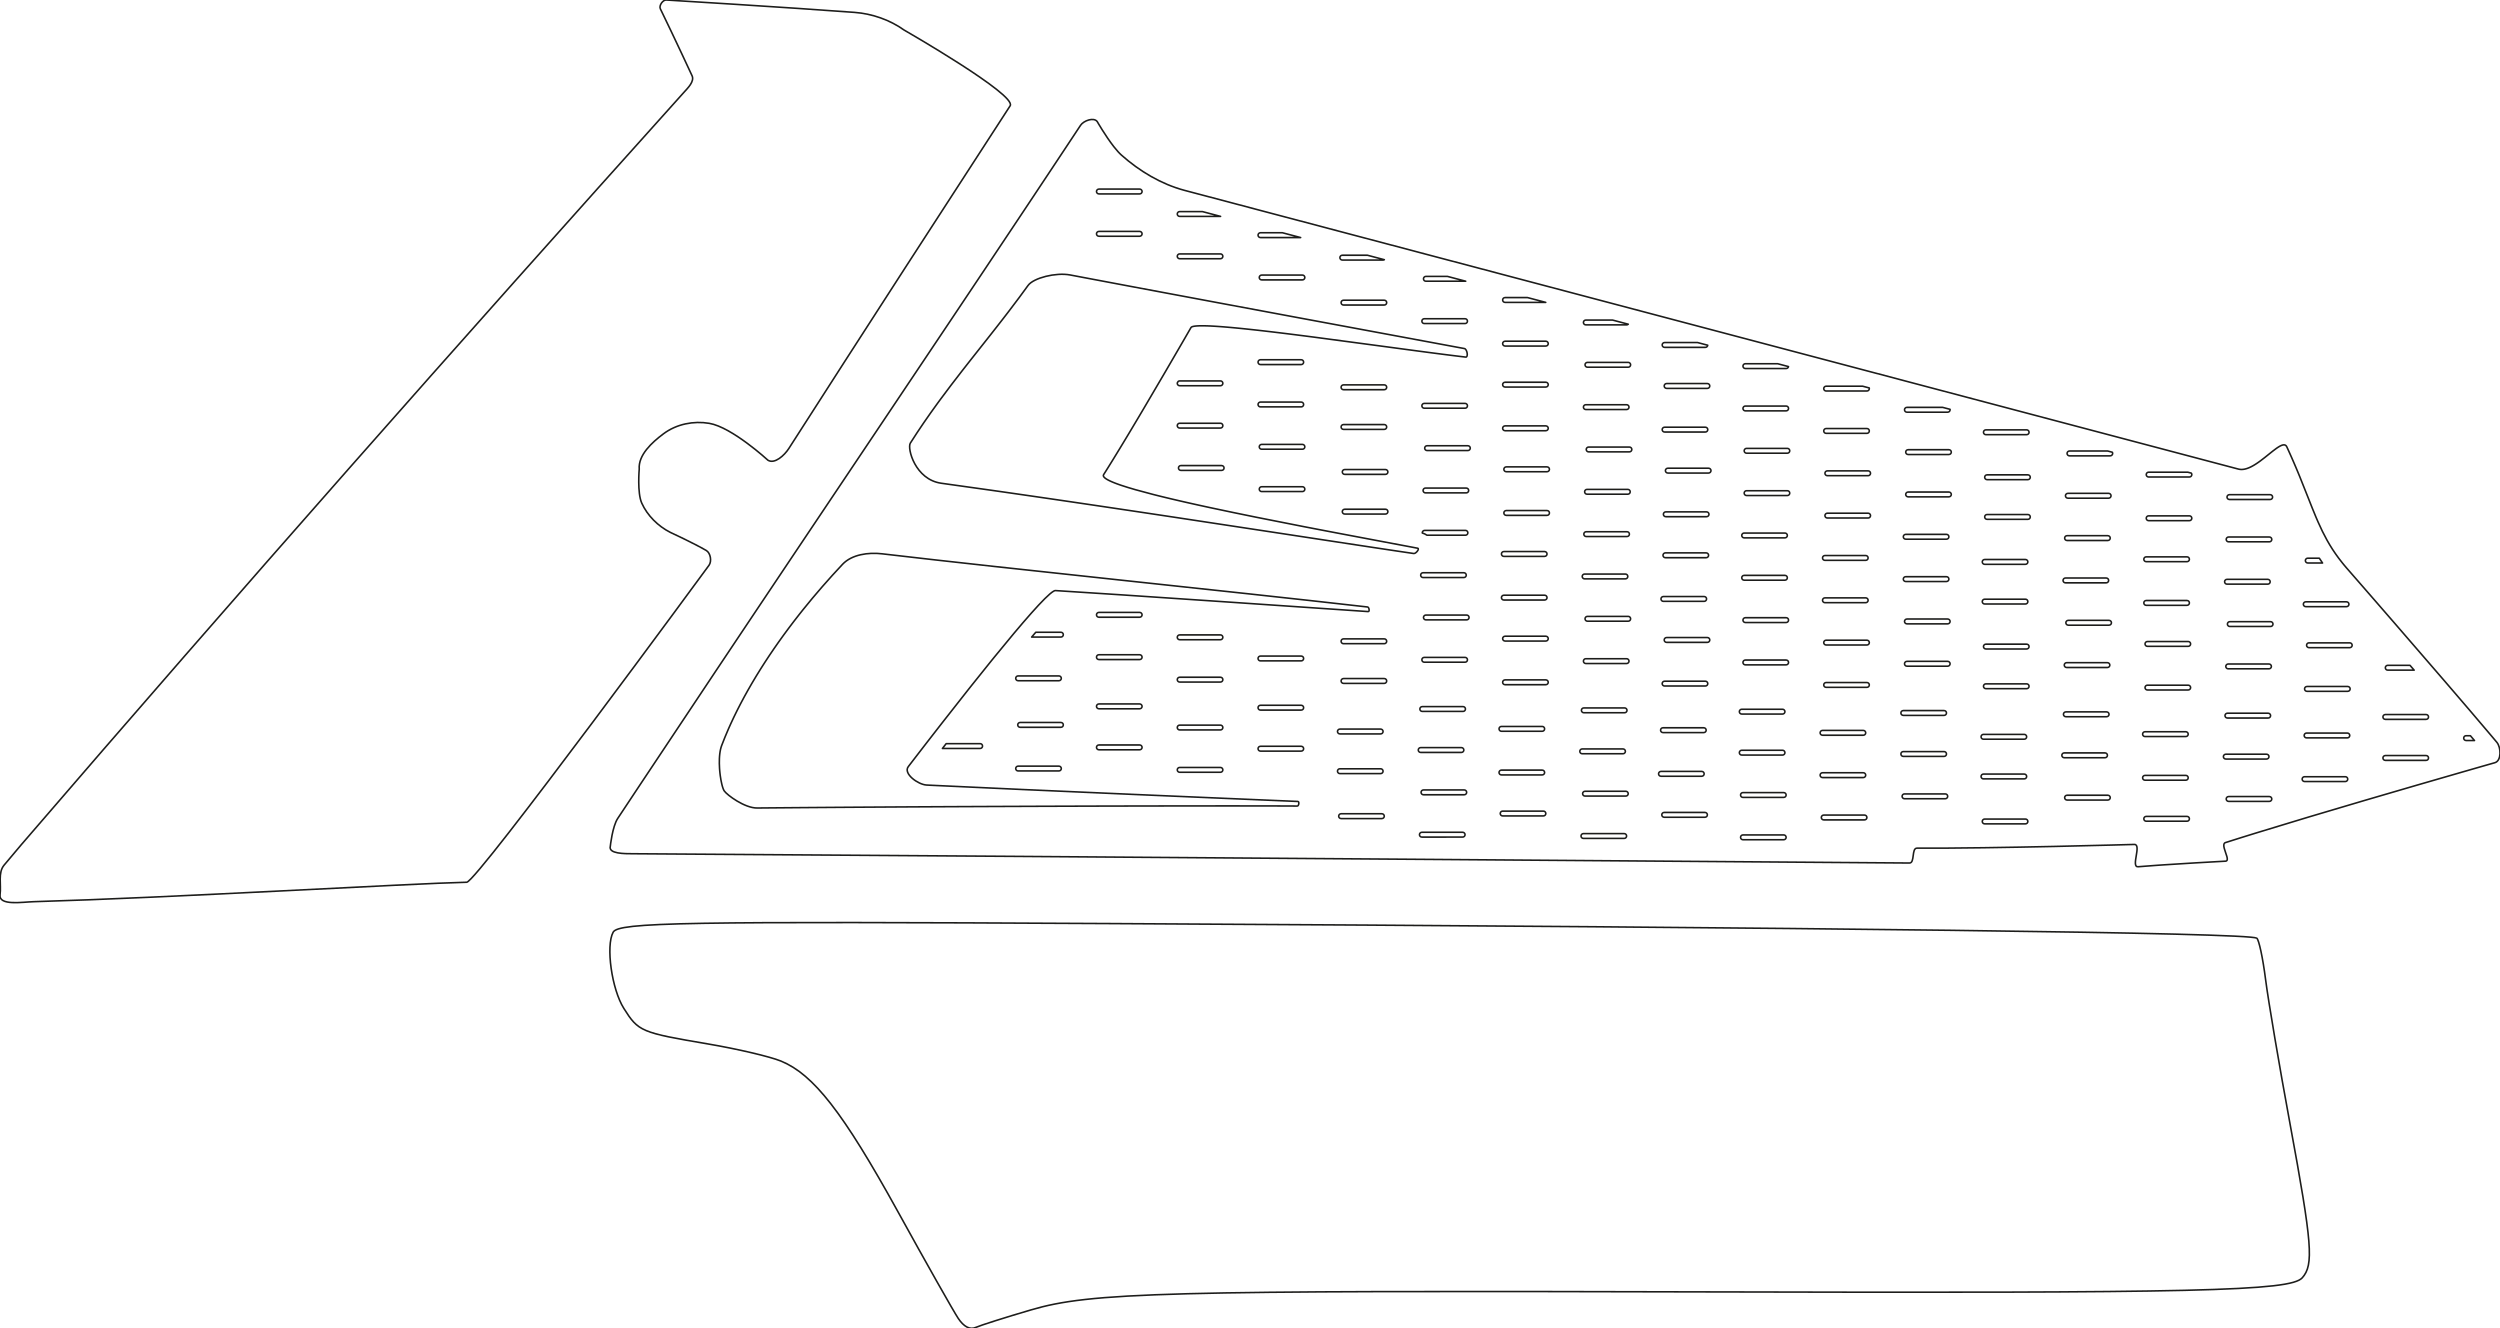 <?xml version="1.0" encoding="utf-8"?>
<!-- Generator: Adobe Illustrator 16.0.0, SVG Export Plug-In . SVG Version: 6.00 Build 0)  -->
<!DOCTYPE svg PUBLIC "-//W3C//DTD SVG 1.1//EN" "http://www.w3.org/Graphics/SVG/1.1/DTD/svg11.dtd">
<svg version="1.1" id="Layer_1" xmlns="http://www.w3.org/2000/svg" xmlns:xlink="http://www.w3.org/1999/xlink" x="0px" y="0px"
	 width="1555.25px" height="826.339px" viewBox="0 0 1555.25 826.339" enable-background="new 0 0 1555.25 826.339"
	 xml:space="preserve">
<path fill="none" stroke="#1D1D1B" stroke-linejoin="round" stroke-miterlimit="10" d="M290.351,548.842
	c6.221-0.125,150.729-197.186,150.729-197.186c1.831-2.527,0.957-7.642-1.727-9.214c-7.58-4.411-22.396-11.279-22.396-11.279
	c-7.539-3.806-14.234-10.429-17.706-18.14c-2.909-6.436-1.585-21.162-1.585-21.162c-0.667-8.822,7.901-16.603,14.979-21.917
	c8.251-6.213,18.938-8.22,28.574-6.588c14.173,2.387,36.507,22.938,36.507,22.938c4.17,2.622,10.285-3.054,12.956-7.215
	c42.79-66.802,102.903-159.696,137.738-213.275c4.379-6.739-66.09-47.181-66.09-47.181c-8.825-6.294-19.845-10.099-30.669-10.914
	C490.071,4.592,414.54,0.005,414.54,0.005c-2.202-0.158-4.709,3.486-3.743,5.477c8.87,18.175,19.712,41.601,19.712,41.601
	c1.679,3.529-2.563,7.612-5.178,10.518C282.862,216.075,148.842,367.914,13.29,525.426c-3.616,4.215-10.733,12.762-10.733,12.762
	c-3.965,4.729-1.674,12.244-2.512,18.359c-0.973,7.125,13.916,4.576,21.092,4.385C104.944,558.555,256.482,549.568,290.351,548.842z
	"/>
<path fill="none" stroke="#1D1D1B" stroke-linejoin="round" stroke-miterlimit="10" d="M1403.917,583.623
	c-5.54-3.344-263.747-6.631-713.138-9.068c-266.095-1.445-305.957-0.766-309.33,5.355c-4.667,8.531-0.903,35.455,6.654,47.443
	c9.093,14.398,10.537,14.992,52.448,22.107c18.034,3.061,38.358,7.822,45.192,10.6c20.322,8.275,38.749,31.939,72.77,93.582
	c17.705,32.111,34.625,62.039,37.576,66.49c3.462,5.215,7.315,7.254,10.809,5.695c3.01-1.332,18.455-6.234,34.383-10.91
	c37.363-10.969,82.135-12.16,420.639-11.225c305.625,0.852,362.892-0.51,370.298-8.758c7.256-8.105,6.231-20.857-7.588-95.764
	c-6.653-35.994-13.487-76.41-15.204-89.758C1407.74,596.037,1405.241,584.416,1403.917,583.623z"/>
<path fill="none" stroke="#1D1D1B" stroke-linejoin="round" stroke-miterlimit="10" d="M1553.268,461.764
	c-0.297-0.354-0.604-0.719-0.908-1.082l0,0c-0.814-0.969-1.658-1.971-2.525-3l0,0c-0.01-0.01-0.018-0.02-0.027-0.031
	c-16.031-19.006-40.725-47.598-60.227-70.086l0,0c-4.504-5.191-8.725-10.052-12.502-14.398c-0.027-0.032-0.055-0.062-0.082-0.095
	c-0.305-0.35-0.607-0.697-0.906-1.041c-0.301-0.346-0.598-0.689-0.893-1.028c-0.123-0.142-0.244-0.28-0.365-0.42
	c-0.266-0.306-0.533-0.613-0.795-0.914c-0.305-0.35-0.602-0.692-0.898-1.033c-0.148-0.172-0.301-0.345-0.447-0.515
	c-0.049-0.055-0.096-0.109-0.143-0.164c-1.102-1.266-2.145-2.465-3.129-3.596c-0.08-0.093-0.162-0.186-0.242-0.278
	c-3.926-4.511-6.846-7.861-8.373-9.612c-0.127-0.145-0.244-0.28-0.352-0.403c-0.271-0.313-0.484-0.556-0.625-0.718
	c-0.143-0.162-0.223-0.255-0.223-0.255c-0.449-0.521-0.881-1.038-1.311-1.555c-0.35-0.422-0.693-0.843-1.031-1.263
	c-0.824-1.021-1.621-2.037-2.377-3.049c-0.613-0.821-1.199-1.639-1.771-2.457c-0.154-0.218-0.303-0.437-0.453-0.654
	c-0.475-0.689-0.938-1.378-1.387-2.067c-0.092-0.14-0.186-0.279-0.277-0.419c-0.535-0.832-1.055-1.665-1.559-2.5
	c-0.088-0.146-0.174-0.293-0.262-0.44c-0.436-0.729-0.859-1.461-1.273-2.196c-0.084-0.149-0.17-0.298-0.254-0.448
	c-0.975-1.748-1.895-3.514-2.779-5.311c-0.053-0.107-0.105-0.214-0.158-0.321c-0.908-1.858-1.781-3.749-2.635-5.688l0,0
	c-0.443-1.006-0.883-2.024-1.32-3.058c-3.115-7.382-6.137-15.518-10.066-25.114c-0.035-0.085-0.072-0.174-0.107-0.259
	c-0.348-0.851-0.701-1.709-1.064-2.583c-0.084-0.202-0.174-0.41-0.258-0.613c-0.32-0.769-0.643-1.539-0.977-2.326
	c-0.143-0.336-0.293-0.684-0.439-1.024c-0.283-0.668-0.566-1.332-0.861-2.014c-0.215-0.497-0.441-1.009-0.662-1.514
	c-0.236-0.544-0.469-1.08-0.713-1.633c-0.305-0.688-0.621-1.395-0.936-2.097c-0.176-0.388-0.342-0.767-0.52-1.159
	c-0.498-1.105-1.012-2.229-1.539-3.37c-0.092-0.197-0.195-0.363-0.309-0.51c-0.037-0.048-0.08-0.084-0.119-0.126
	c-0.08-0.088-0.164-0.172-0.254-0.239c-0.053-0.039-0.107-0.07-0.164-0.102c-0.088-0.051-0.178-0.095-0.273-0.128
	c-0.062-0.022-0.125-0.042-0.191-0.057c-0.098-0.023-0.203-0.036-0.309-0.044c-0.068-0.005-0.137-0.013-0.209-0.012
	c-0.117,0.002-0.242,0.018-0.367,0.036c-0.068,0.01-0.133,0.013-0.203,0.027c-0.191,0.04-0.391,0.094-0.598,0.166
	c-0.078,0.026-0.16,0.064-0.238,0.095c-0.141,0.055-0.281,0.109-0.428,0.177c-0.109,0.049-0.221,0.108-0.332,0.165
	c-0.125,0.062-0.25,0.125-0.379,0.196c-0.123,0.067-0.248,0.141-0.375,0.215c-0.123,0.073-0.248,0.148-0.375,0.227
	c-0.135,0.083-0.27,0.168-0.408,0.258c-0.123,0.081-0.25,0.166-0.375,0.251c-0.148,0.1-0.295,0.198-0.445,0.304
	c-0.109,0.077-0.223,0.159-0.332,0.238c-0.654,0.47-1.34,0.989-2.051,1.547c-0.041,0.031-0.08,0.062-0.121,0.094
	c-0.264,0.208-0.533,0.421-0.805,0.638c-0.01,0.007-0.018,0.015-0.027,0.022l0,0c-1.248,0.997-2.562,2.069-3.918,3.143
	c-0.852,0.674-1.719,1.344-2.594,1.994c-0.135,0.101-0.271,0.204-0.408,0.303c-0.199,0.146-0.398,0.288-0.6,0.431
	c-0.17,0.122-0.342,0.246-0.512,0.366c-0.191,0.133-0.383,0.262-0.574,0.392c-0.182,0.124-0.365,0.249-0.547,0.369
	c-0.186,0.123-0.371,0.24-0.559,0.359c-0.188,0.12-0.375,0.24-0.564,0.356c-0.182,0.111-0.363,0.218-0.545,0.325
	c-0.193,0.114-0.385,0.227-0.578,0.335c-0.178,0.1-0.357,0.196-0.535,0.291c-0.193,0.104-0.389,0.205-0.582,0.303
	c-0.176,0.088-0.352,0.173-0.527,0.256c-0.195,0.092-0.391,0.18-0.584,0.264c-0.172,0.075-0.344,0.147-0.516,0.216
	c-0.197,0.079-0.393,0.151-0.59,0.221c-0.166,0.06-0.334,0.119-0.5,0.172c-0.197,0.063-0.395,0.118-0.592,0.171
	c-0.16,0.044-0.322,0.089-0.482,0.125c-0.201,0.046-0.4,0.081-0.6,0.115c-0.152,0.026-0.305,0.056-0.457,0.076
	c-0.207,0.026-0.412,0.037-0.617,0.049c-0.139,0.008-0.279,0.023-0.418,0.025c-0.227,0.002-0.449-0.014-0.672-0.03
	c-0.111-0.008-0.227-0.007-0.34-0.02c-0.332-0.04-0.66-0.099-0.982-0.185L736.951,118.439
	c-14.527-3.847-28.105-11.984-39.326-21.975c-0.335-0.298-0.678-0.626-1.023-0.974c-0.021-0.021-0.04-0.04-0.061-0.06
	c-0.353-0.356-0.71-0.734-1.07-1.132l0,0c-0.836-0.922-1.687-1.945-2.534-3.028c-5.253-6.71-10.343-15.613-10.343-15.613
	c-2.074-2.881-8.441-0.644-10.396,2.316c-2.834,4.286-5.691,8.603-8.568,12.944c-0.396,0.598-0.797,1.203-1.193,1.801
	c-2.483,3.746-4.976,7.505-7.485,11.287c-0.763,1.148-1.532,2.307-2.298,3.459l0,0c-2.433,3.664-4.878,7.344-7.335,11.04
	c-0.133,0.2-0.267,0.401-0.399,0.601c-2.398,3.608-4.809,7.23-7.232,10.871l0,0c-0.912,1.372-1.831,2.75-2.747,4.126
	c-7.758,11.648-15.625,23.442-23.597,35.376l0,0c-0.687,1.028-1.375,2.059-2.063,3.088c-5.143,7.697-10.322,15.445-15.542,23.247
	l0,0c-0.802,1.2-1.606,2.401-2.411,3.604c-13.677,20.439-27.595,41.207-41.69,62.233l0,0c-2.013,3.002-4.027,6.007-6.047,9.019
	c-1.595,2.378-3.188,4.755-4.787,7.14c-10.521,15.692-21.124,31.504-31.787,47.413c-0.322,0.481-0.644,0.96-0.967,1.442l0,0
	c-0.67,0.999-1.341,2-2.011,3l0,0c-0.406,0.606-0.815,1.217-1.222,1.823c-5.462,8.151-10.937,16.321-16.422,24.512l0,0
	c-0.188,0.28-0.375,0.561-0.562,0.84c-3.761,5.615-7.526,11.24-11.294,16.871c-0.754,1.126-1.508,2.253-2.262,3.379
	c-3.528,5.272-7.058,10.55-10.591,15.833c-0.454,0.68-0.908,1.358-1.363,2.039v0c-5.251,7.854-10.504,15.717-15.758,23.585
	c-0.064,0.098-0.129,0.193-0.193,0.291l0,0c-15.158,22.703-30.312,45.449-45.382,68.145c-0.072,0.109-0.145,0.219-0.217,0.326l0,0
	c-4.84,7.289-9.674,14.574-14.493,21.85c-3.305,4.994-4.613,17.342-4.613,17.342c-1.271,4.715,9.004,4.592,13.881,4.613
	c268.137,1.752,794.338,5.779,794.338,5.779c3.445,0.041,1.188-9.266,4.633-9.246c47.406,0.244,135.268-2.314,135.268-2.314
	c4.693-0.08-2.357,14.281,2.316,13.877c3.162-0.273,7.105-0.568,11.412-0.867c0.012-0.002,0.023-0.002,0.035-0.002
	c0.703-0.049,1.416-0.098,2.139-0.148c0.029-0.002,0.061-0.004,0.09-0.006c0.713-0.047,1.43-0.096,2.154-0.145l0,0
	c5.764-0.383,11.895-0.762,17.533-1.098c0.018-0.002,0.035-0.002,0.053-0.004c0.645-0.039,1.283-0.076,1.914-0.113
	c0.215-0.012,0.428-0.025,0.639-0.037c0.359-0.021,0.715-0.043,1.068-0.062c0.426-0.025,0.848-0.051,1.264-0.074
	c0.109-0.008,0.219-0.014,0.328-0.02c7.229-0.422,12.98-0.736,14.973-0.846c0.061-0.002,0.119-0.006,0.174-0.01
	c0.25-0.014,0.42-0.021,0.508-0.027c0.033-0.002,0.074-0.004,0.074-0.004c0.119-0.008,0.227-0.023,0.324-0.051
	c0.031-0.008,0.055-0.021,0.084-0.031c0.062-0.021,0.125-0.043,0.18-0.072c0.029-0.016,0.051-0.039,0.078-0.057
	c0.045-0.031,0.09-0.061,0.127-0.098c0.025-0.023,0.041-0.053,0.062-0.078c0.031-0.039,0.066-0.078,0.092-0.123
	c0.016-0.029,0.027-0.062,0.041-0.094c0.023-0.049,0.047-0.098,0.062-0.152c0.01-0.033,0.016-0.07,0.023-0.107
	c0.014-0.057,0.027-0.115,0.035-0.178c0.004-0.037,0.006-0.078,0.008-0.117c0.004-0.066,0.01-0.135,0.01-0.207
	c0-0.037-0.004-0.078-0.006-0.117c-0.004-0.08-0.008-0.158-0.016-0.24c-0.004-0.039-0.01-0.078-0.016-0.117
	c-0.01-0.09-0.023-0.18-0.039-0.275c-0.006-0.033-0.014-0.066-0.02-0.1c-0.02-0.105-0.041-0.211-0.066-0.322
	c-0.006-0.023-0.012-0.049-0.018-0.072c-0.029-0.123-0.061-0.248-0.094-0.377c-0.004-0.012-0.008-0.023-0.01-0.035
	c-0.832-3.053-3.086-7.453-1.072-8.441l0,0c0.072-0.037,0.145-0.072,0.229-0.1c2.332-0.746,4.77-1.518,7.287-2.311l0,0
	c0.883-0.277,1.775-0.557,2.678-0.84c0.027-0.008,0.057-0.018,0.086-0.027c0.91-0.285,1.83-0.572,2.76-0.861
	c0.002,0,0.002,0,0.004-0.002c1.869-0.582,3.775-1.174,5.719-1.773c0.029-0.008,0.057-0.018,0.086-0.027
	c41.051-12.68,97.523-29.066,127.801-37.783c0.059-0.018,0.117-0.033,0.176-0.051c2.07-0.596,4.016-1.154,5.824-1.676
	c0.111-0.031,0.223-0.062,0.332-0.094c0.568-0.164,1.127-0.324,1.668-0.48c0.008-0.002,0.018-0.004,0.025-0.006
	c0.537-0.154,1.057-0.305,1.566-0.451c0.113-0.031,0.227-0.064,0.338-0.096c0.357-0.104,0.701-0.201,1.041-0.299
	c0.295-0.084,0.584-0.168,0.867-0.248c0.26-0.074,0.518-0.148,0.768-0.221c0.139-0.039,0.271-0.078,0.408-0.117
	c0.889-0.254,1.715-0.49,2.471-0.707c0.047-0.014,0.094-0.027,0.141-0.041c0.346-0.098,0.678-0.193,0.994-0.283
	c0.502-0.145,0.963-0.275,1.387-0.396c0.752-0.215,1.379-0.395,1.873-0.535c0.115-0.033,0.213-0.062,0.312-0.09
	c0.668-0.191,1.031-0.295,1.031-0.295C1556.19,473.266,1555.989,465.025,1553.268,461.764z M1314.286,282.079
	c0,0.825-0.674,1.5-1.5,1.5h-25.373c-0.824,0-1.5-0.675-1.5-1.5s0.676-1.5,1.5-1.5h23.803l2.865,0.758
	C1314.208,281.557,1314.286,281.808,1314.286,282.079z M454.599,450.275c0.616-1.352,1.25-2.705,1.899-4.064
	c0.084-0.174,0.171-0.35,0.255-0.523c0.544-1.131,1.1-2.266,1.667-3.402c0.17-0.34,0.343-0.682,0.515-1.021
	c0.498-0.988,1.005-1.977,1.52-2.967c0.194-0.375,0.39-0.748,0.587-1.123c0.527-1.004,1.063-2.008,1.607-3.012
	c0.178-0.328,0.352-0.654,0.531-0.982c0.671-1.23,1.354-2.463,2.051-3.695c0.051-0.092,0.101-0.182,0.152-0.273
	c0.779-1.377,1.574-2.756,2.383-4.137c0.082-0.139,0.167-0.279,0.249-0.418c0.697-1.186,1.405-2.373,2.125-3.561
	c0.214-0.354,0.432-0.707,0.647-1.061c0.604-0.99,1.216-1.98,1.835-2.973c0.248-0.396,0.498-0.795,0.749-1.193
	c0.617-0.978,1.242-1.957,1.873-2.936c0.239-0.371,0.477-0.742,0.718-1.113c0.74-1.139,1.49-2.278,2.249-3.418
	c0.129-0.193,0.254-0.387,0.384-0.58c0.92-1.376,1.853-2.752,2.799-4.128c0.069-0.101,0.142-0.203,0.211-0.304
	c0.847-1.228,1.704-2.456,2.571-3.683c0.256-0.362,0.516-0.725,0.773-1.087c0.695-0.978,1.396-1.955,2.104-2.932
	c0.303-0.417,0.607-0.835,0.912-1.252c0.694-0.95,1.396-1.898,2.101-2.847c0.296-0.397,0.59-0.794,0.888-1.19
	c0.793-1.057,1.594-2.113,2.4-3.169c0.209-0.273,0.415-0.546,0.624-0.819c1.044-1.358,2.098-2.714,3.164-4.068
	c0.79-1.004,1.589-2.006,2.392-3.008l0,0c3.841-4.791,7.82-9.553,11.929-14.273c0,0,0.001-0.001,0.001-0.002
	c2.043-2.347,4.117-4.683,6.222-7.007c0.016-0.018,0.031-0.035,0.047-0.053c2.112-2.333,4.255-4.652,6.426-6.958
	c5.803-6.144,16.119-7.514,24.52-6.526c84.797,9.95,211.322,22.739,302.104,33.093c0.967,0.12,1.371,2.94,0.402,2.86
	c0,0-169.981-11.662-194.579-13.072c-0.088-0.005-0.189,0.009-0.297,0.032c-0.032,0.007-0.067,0.018-0.103,0.027
	c-0.083,0.023-0.171,0.054-0.265,0.092c-0.038,0.016-0.076,0.031-0.117,0.049c-0.132,0.06-0.27,0.128-0.419,0.214
	c-0.002,0.001-0.003,0.001-0.004,0.002l-0.001,0l0,0c-4.968,2.856-19.771,20.01-36.859,41.034c-0.014,0.016-0.026,0.033-0.04,0.049
	c-0.654,0.806-1.312,1.616-1.974,2.433c-0.002,0.003-0.005,0.007-0.008,0.01c-4.002,4.942-8.109,10.069-12.231,15.255
	c-0.037,0.047-0.073,0.094-0.11,0.139c-0.66,0.832-1.321,1.664-1.982,2.498c-0.016,0.02-0.031,0.039-0.047,0.059
	c-5.511,6.951-11.014,13.959-16.287,20.721c-0.016,0.02-0.031,0.041-0.047,0.061c-2.503,3.209-4.954,6.361-7.329,9.426
	c-0.185,0.236-0.366,0.471-0.549,0.707c-0.399,0.516-0.798,1.029-1.192,1.539c-0.199,0.258-0.396,0.512-0.594,0.768
	c-0.357,0.463-0.713,0.922-1.065,1.379c-0.252,0.324-0.501,0.646-0.75,0.969c-0.293,0.381-0.586,0.758-0.876,1.135
	c-0.256,0.33-0.51,0.658-0.762,0.986c-0.295,0.383-0.588,0.762-0.879,1.139c-0.25,0.324-0.499,0.646-0.746,0.969
	c-0.288,0.373-0.573,0.744-0.858,1.113c-0.24,0.311-0.48,0.623-0.718,0.932c-0.285,0.371-0.566,0.736-0.847,1.1
	c-0.229,0.297-0.458,0.596-0.683,0.889c-0.32,0.416-0.635,0.824-0.949,1.234c-0.176,0.229-0.355,0.463-0.53,0.689
	c-0.49,0.639-0.975,1.27-1.45,1.889c-3.285,4.289,6.043,11.178,11.443,11.439c0.928,0.047,1.877,0.094,2.843,0.141
	c0.001,0,0.002,0,0.003,0c30.319,1.484,79.137,3.654,123.849,5.602c0.504,0.021,1.007,0.043,1.51,0.066
	c2.054,0.088,4.098,0.178,6.131,0.266c0.687,0.029,1.373,0.061,2.058,0.09c0.784,0.033,1.566,0.068,2.347,0.102
	c0.593,0.025,1.183,0.051,1.772,0.076c1.992,0.086,3.972,0.172,5.936,0.258c0.435,0.018,0.869,0.037,1.303,0.057
	c1.107,0.047,2.21,0.096,3.307,0.143c0.053,0.002,0.104,0.004,0.157,0.006c1.153,0.051,2.301,0.1,3.441,0.148
	c0.105,0.006,0.211,0.01,0.316,0.014c1.213,0.053,2.419,0.105,3.616,0.156c0.212,0.01,0.421,0.02,0.632,0.027
	c0.608,0.027,1.215,0.053,1.818,0.078c4.118,0.178,8.142,0.352,12.032,0.518c0.257,0.012,0.512,0.023,0.768,0.033
	c0.986,0.043,1.968,0.084,2.938,0.127c0.638,0.027,1.271,0.055,1.901,0.082c0.488,0.02,0.981,0.041,1.466,0.062
	c0.591,0.025,1.179,0.051,1.764,0.074c5.598,0.24,10.863,0.465,15.718,0.672c0.032,0.002,0.065,0.004,0.099,0.006
	c0.497,0.02,0.988,0.041,1.477,0.062c1.405,0.061,2.771,0.117,4.1,0.174c0.615,0.027,1.217,0.053,1.814,0.078
	c0.297,0.012,0.594,0.025,0.887,0.037c4.904,0.209,9.207,0.393,12.807,0.545c0.004,0,0.01,0,0.014,0
	c3.158,0.135,5.766,0.244,7.742,0.328c0.516,0.021,0.992,0.041,1.42,0.061c0.131,0.006,0.238,0.01,0.359,0.016
	c0.105,0.004,0.215,0.008,0.314,0.012c0.648,0.027,1.178,0.051,1.557,0.066c0.246,0.01,0.426,0.018,0.551,0.023
	c0.119,0.004,0.201,0.008,0.201,0.008c0.967,0.061,0.564,2.879-0.402,2.859c-0.621-0.004-1.277-0.008-1.949-0.012
	c-0.23-0.002-0.467-0.002-0.703-0.004c-0.535-0.002-1.086-0.006-1.65-0.008c-0.156-0.002-0.311-0.002-0.471-0.004
	c-1.561-0.006-3.227-0.014-5-0.02c-0.16,0-0.324-0.002-0.486-0.002c-0.787-0.002-1.594-0.006-2.422-0.008c-0.111,0-0.223,0-0.336,0
	c-0.934-0.004-1.885-0.006-2.865-0.008c-0.047,0-0.092,0-0.137,0c-1.029-0.004-2.088-0.006-3.168-0.008c-0.096,0-0.195,0-0.291,0
	c-0.971-0.002-1.961-0.004-2.971-0.006c-0.17,0-0.34,0-0.51,0c-1.031-0.002-2.08-0.004-3.15-0.004
	c-0.094-0.002-0.184-0.002-0.277-0.002c-1.176,0-2.376-0.002-3.598-0.004c-0.127,0-0.257,0-0.385,0
	c-1.042,0-2.101-0.002-3.175-0.002c-0.296,0-0.592,0-0.89,0c-1.15-0.002-2.315-0.002-3.501-0.002c-0.051,0-0.1,0-0.15,0
	c-1.348,0-2.718,0-4.11,0c-0.079,0-0.159,0-0.238,0c-1.178,0-2.373,0-3.582,0c-0.384,0-0.769,0-1.155,0
	c-4.023,0-8.208,0.004-12.542,0.006c-0.482,0.002-0.967,0.002-1.453,0.002c-1.202,0.002-2.416,0.002-3.64,0.004
	c-0.173,0-0.344,0-0.518,0c-1.574,0.002-3.163,0.004-4.771,0.006c-0.152,0-0.308,0-0.46,0c-1.241,0.002-2.491,0.004-3.751,0.006
	c-0.652,0-1.307,0.002-1.964,0.002c-0.991,0.002-1.989,0.004-2.992,0.004c-0.594,0.002-1.187,0.002-1.784,0.004
	c-1.479,0.002-2.966,0.004-4.468,0.008c-0.423,0-0.854,0-1.278,0.002c-1.023,0.002-2.049,0.004-3.083,0.006
	c-1.06,0.002-2.128,0.004-3.198,0.006c-0.415,0-0.832,0.002-1.249,0.002c-1.022,0.002-2.046,0.004-3.077,0.006
	c-1.112,0.004-2.232,0.006-3.355,0.008c-0.654,0.002-1.309,0.002-1.967,0.004c-1.398,0.004-2.804,0.008-4.217,0.01
	c-0.726,0.002-1.456,0.004-2.185,0.006c-0.787,0.002-1.574,0.004-2.365,0.006c-0.967,0.002-1.933,0.004-2.905,0.008
	c-1.044,0.002-2.095,0.004-3.146,0.008c-0.755,0.002-1.508,0.004-2.267,0.006c-1.331,0.004-2.667,0.008-4.009,0.01
	c-1.412,0.004-2.832,0.01-4.255,0.014c-0.022,0-0.044,0-0.065,0c-3.972,0.012-7.983,0.023-12.03,0.037
	c-0.572,0-1.143,0.002-1.715,0.004c-1.072,0.004-2.148,0.008-3.226,0.012c-0.558,0.002-1.114,0.004-1.672,0.006
	c-5.717,0.018-11.493,0.039-17.315,0.061c-0.37,0.002-0.74,0.002-1.111,0.004c-1.213,0.004-2.429,0.01-3.646,0.014
	c-0.75,0.004-1.501,0.006-2.252,0.01c-1.022,0.004-2.044,0.008-3.068,0.012c-0.173,0-0.346,0.002-0.518,0.002
	c-2.841,0.012-5.689,0.023-8.544,0.035c-0.227,0-0.454,0.002-0.682,0.002c-1.303,0.006-2.607,0.012-3.913,0.018
	c-0.522,0.002-1.046,0.004-1.569,0.006c-4.161,0.02-8.332,0.037-12.507,0.057c-0.4,0.002-0.8,0.004-1.2,0.006
	c-1.272,0.006-2.545,0.012-3.817,0.018c-0.464,0.002-0.927,0.004-1.39,0.008c-1.292,0.006-2.583,0.012-3.875,0.018
	c-0.334,0.002-0.668,0.004-1.002,0.006c-2.748,0.014-5.494,0.027-8.238,0.041c-0.154,0-0.309,0.002-0.463,0.002
	c-1.402,0.008-2.804,0.016-4.205,0.021c-0.396,0.002-0.792,0.004-1.188,0.008c-1.264,0.006-2.526,0.012-3.789,0.02
	c-0.594,0.002-1.187,0.006-1.78,0.01c-2.306,0.012-4.608,0.025-6.906,0.037c-0.432,0.004-0.863,0.006-1.294,0.008
	c-1.188,0.008-2.373,0.014-3.558,0.021c-0.309,0-0.617,0.002-0.926,0.004l0,0c-9.445,0.055-18.801,0.113-27.991,0.174l0,0
	c-3.943,0.027-7.844,0.055-11.722,0.082c-0.023,0-0.047,0-0.07,0c-5.365,0.039-10.659,0.078-15.872,0.119
	c-0.854,0.006-1.71,0.014-2.56,0.02c-1.351,0.01-2.695,0.021-4.034,0.031c-0.951,0.008-1.894,0.016-2.839,0.023
	c-1.598,0.014-3.189,0.027-4.769,0.041c-1.646,0.014-3.285,0.027-4.91,0.041c-0.962,0.01-1.912,0.018-2.865,0.025
	c-1.313,0.012-2.621,0.023-3.919,0.035c-0.88,0.008-1.76,0.016-2.633,0.025c-2.124,0.02-4.234,0.039-6.314,0.059
	c-7.756,0.08-18.697-8.076-20.449-10.615c-0.072-0.105-0.145-0.229-0.218-0.363c-0.022-0.043-0.045-0.094-0.067-0.139
	c-0.051-0.098-0.101-0.199-0.151-0.311c-0.026-0.061-0.053-0.125-0.079-0.189c-0.047-0.109-0.094-0.223-0.141-0.346
	c-0.027-0.068-0.054-0.143-0.08-0.215c-0.047-0.127-0.094-0.26-0.141-0.396c-0.025-0.076-0.051-0.154-0.076-0.232
	c-0.048-0.148-0.096-0.301-0.143-0.459c-0.023-0.078-0.047-0.156-0.07-0.236c-0.05-0.176-0.1-0.355-0.149-0.541
	c-0.019-0.07-0.038-0.143-0.058-0.215c-0.055-0.213-0.109-0.434-0.164-0.66c-0.013-0.053-0.024-0.102-0.037-0.154
	c-0.343-1.459-0.654-3.158-0.902-4.986c-0.002-0.014-0.004-0.029-0.006-0.043c-0.047-0.35-0.092-0.707-0.135-1.066
	c-0.003-0.023-0.006-0.047-0.008-0.07c-0.042-0.354-0.081-0.713-0.118-1.074c-0.002-0.023-0.004-0.045-0.007-0.068
	c-0.037-0.369-0.071-0.742-0.103-1.119c-0.001-0.01-0.001-0.021-0.002-0.033c-0.032-0.389-0.062-0.779-0.087-1.174l0,0
	c-0.064-1-0.105-2.01-0.121-3.018s-0.003-2.01,0.039-2.994c0.002-0.037,0.004-0.072,0.005-0.109c0.022-0.48,0.051-0.955,0.088-1.424
	c0-0.002,0-0.004,0-0.006c0.037-0.469,0.083-0.93,0.137-1.385c0.007-0.057,0.015-0.111,0.021-0.168
	c0.048-0.385,0.102-0.764,0.162-1.135c0.012-0.074,0.022-0.15,0.035-0.223c0.07-0.412,0.147-0.816,0.233-1.207
	c0.012-0.053,0.025-0.102,0.037-0.152c0.076-0.332,0.159-0.656,0.248-0.971c0.026-0.094,0.053-0.188,0.081-0.281
	c0.106-0.355,0.219-0.703,0.343-1.033c0.594-1.574,1.222-3.158,1.866-4.746c0.134-0.328,0.268-0.658,0.403-0.986
	c0.663-1.611,1.346-3.229,2.059-4.852l0,0C453.694,452.277,454.142,451.277,454.599,450.275L454.599,450.275z M616.117,208.387
	c0.539-0.683,1.076-1.37,1.615-2.055c0.752-0.957,1.504-1.913,2.255-2.873c0.873-1.115,1.745-2.235,2.616-3.356
	c0.433-0.556,0.865-1.112,1.297-1.67c0.955-1.232,1.909-2.468,2.861-3.708c0.27-0.351,0.537-0.703,0.806-1.054
	c2.137-2.792,4.267-5.606,6.385-8.453c0.059-0.079,0.118-0.157,0.177-0.236l0,0c1.812-2.439,3.619-4.894,5.412-7.385
	c3.383-4.714,17.326-8.219,26.17-6.546c2.157,0.409,4.382,0.831,6.661,1.262c0.586,0.111,1.175,0.222,1.769,0.334
	c0.803,0.152,1.613,0.305,2.43,0.459c0.307,0.058,0.611,0.116,0.921,0.174c1.093,0.207,2.2,0.416,3.316,0.626
	c0.242,0.046,0.483,0.091,0.728,0.137c1.091,0.206,2.195,0.415,3.307,0.624c0.255,0.048,0.507,0.096,0.764,0.144
	c1.062,0.2,2.136,0.402,3.216,0.606c0.398,0.075,0.795,0.149,1.196,0.225c1.102,0.208,2.215,0.417,3.334,0.628
	c0.317,0.06,0.633,0.119,0.95,0.179c1.271,0.239,2.554,0.48,3.845,0.723c0.184,0.034,0.366,0.069,0.55,0.104
	c1.174,0.221,2.356,0.443,3.546,0.667c0.352,0.066,0.701,0.131,1.053,0.198c5.836,1.096,11.852,2.225,17.993,3.376
	c0.229,0.043,0.459,0.086,0.688,0.129c1.223,0.229,2.449,0.459,3.681,0.689c0.555,0.104,1.11,0.208,1.667,0.312
	c0.919,0.172,1.84,0.344,2.764,0.517c2,0.375,4.008,0.75,6.027,1.128l0,0c5.299,0.991,10.657,1.993,16.046,3l0,0
	c0.143,0.027,0.286,0.054,0.43,0.08c1.964,0.367,3.931,0.734,5.9,1.103c0.287,0.053,0.574,0.107,0.861,0.161
	c15.882,2.965,31.898,5.951,47.267,8.812c0.021,0.004,0.043,0.008,0.064,0.012l0,0c46.158,8.594,86.461,16.067,99.705,18.522
	c0.367,0.068,0.709,0.131,1.035,0.192c0.115,0.021,0.225,0.042,0.334,0.062c0.273,0.05,0.527,0.097,0.766,0.142
	c0.295,0.055,0.559,0.104,0.803,0.149c0.09,0.017,0.176,0.032,0.26,0.048c0.383,0.071,0.691,0.128,0.92,0.17
	c0.182,0.034,0.309,0.057,0.385,0.071c0.057,0.011,0.092,0.017,0.092,0.017c1.771,0.322,2.598,5.52,0.824,5.317
	c-0.887-0.104-1.795-0.213-2.719-0.324c-0.316-0.038-0.643-0.078-0.963-0.116c-0.615-0.075-1.234-0.15-1.867-0.228
	c-0.389-0.048-0.785-0.097-1.182-0.146c-0.582-0.072-1.172-0.145-1.768-0.219c-0.42-0.053-0.842-0.105-1.268-0.159
	c-0.621-0.078-1.248-0.157-1.881-0.237c-0.395-0.05-0.787-0.1-1.188-0.151c-0.771-0.098-1.555-0.198-2.342-0.299
	c-0.609-0.078-1.225-0.158-1.846-0.238c-0.695-0.09-1.391-0.18-2.098-0.271c-0.49-0.064-0.99-0.129-1.486-0.194
	c-0.611-0.08-1.225-0.16-1.844-0.241c-0.541-0.071-1.086-0.143-1.633-0.215c-0.6-0.079-1.201-0.158-1.805-0.238
	c-0.533-0.07-1.066-0.141-1.604-0.211c-0.637-0.084-1.279-0.17-1.924-0.255c-0.553-0.073-1.102-0.146-1.66-0.22
	c-0.902-0.12-1.814-0.242-2.729-0.364c-0.635-0.085-1.275-0.17-1.914-0.256c-0.73-0.098-1.459-0.195-2.195-0.294
	c-0.758-0.102-1.521-0.204-2.285-0.307c-0.408-0.055-0.816-0.11-1.229-0.165c-0.801-0.108-1.605-0.216-2.414-0.325
	c-0.475-0.063-0.949-0.128-1.426-0.192c-0.723-0.097-1.445-0.195-2.17-0.292c-0.383-0.052-0.768-0.104-1.15-0.155
	c-14.926-2.013-30.693-4.151-45.773-6.105c-0.049-0.006-0.098-0.012-0.146-0.019c-1.357-0.176-2.711-0.35-4.057-0.523
	c-0.041-0.005-0.084-0.011-0.125-0.016c-1.926-0.247-3.836-0.491-5.73-0.73c-0.357-0.045-0.713-0.09-1.068-0.135
	c-0.877-0.11-1.746-0.22-2.615-0.328c-0.367-0.046-0.738-0.092-1.105-0.138c-0.502-0.062-1.002-0.125-1.5-0.187
	c-0.527-0.065-1.051-0.129-1.572-0.194c-0.605-0.075-1.209-0.148-1.809-0.222c-0.559-0.068-1.113-0.136-1.666-0.203
	c-0.377-0.045-0.756-0.091-1.131-0.137c-0.785-0.095-1.566-0.188-2.344-0.281c-0.348-0.042-0.695-0.083-1.041-0.124
	c-0.598-0.071-1.189-0.141-1.779-0.21c-0.4-0.047-0.797-0.093-1.193-0.14c-0.686-0.08-1.367-0.159-2.045-0.237
	c-0.309-0.036-0.617-0.071-0.924-0.106c-0.789-0.09-1.57-0.179-2.346-0.267c-0.254-0.028-0.504-0.056-0.758-0.084
	c-0.648-0.073-1.293-0.145-1.932-0.215c-0.225-0.025-0.451-0.05-0.676-0.074c-0.779-0.086-1.55-0.169-2.315-0.251
	c-0.244-0.026-0.485-0.052-0.729-0.078c-0.72-0.077-1.435-0.152-2.14-0.226c-0.181-0.019-0.359-0.037-0.54-0.056
	c-0.68-0.07-1.352-0.139-2.018-0.206c-0.208-0.021-0.417-0.042-0.624-0.062c-0.733-0.073-1.457-0.145-2.171-0.213
	c-0.181-0.018-0.358-0.034-0.538-0.052c-0.646-0.062-1.286-0.122-1.916-0.18c-0.116-0.011-0.234-0.022-0.35-0.033
	c-0.703-0.064-1.392-0.125-2.072-0.185c-0.178-0.015-0.354-0.031-0.53-0.046c-0.681-0.059-1.352-0.115-2.007-0.168
	c-0.089-0.007-0.175-0.014-0.263-0.021c-0.605-0.049-1.198-0.095-1.782-0.139c-0.132-0.01-0.266-0.021-0.397-0.03
	c-0.623-0.046-1.231-0.09-1.828-0.13c-0.132-0.009-0.261-0.018-0.391-0.026c-0.591-0.04-1.172-0.077-1.736-0.111
	c-0.025-0.001-0.053-0.003-0.078-0.005c-0.578-0.034-1.136-0.064-1.684-0.092c-0.123-0.006-0.246-0.013-0.367-0.019
	c-0.532-0.026-1.051-0.049-1.553-0.069c-0.083-0.003-0.163-0.006-0.246-0.009c-0.466-0.018-0.919-0.032-1.357-0.044
	c-0.07-0.002-0.143-0.004-0.212-0.006c-0.468-0.012-0.918-0.02-1.354-0.024c-0.092-0.001-0.183-0.002-0.272-0.002
	c-0.437-0.003-0.861-0.004-1.263,0c-0.024,0-0.047,0.001-0.071,0.001c-0.383,0.004-0.746,0.013-1.097,0.024
	c-0.07,0.002-0.142,0.004-0.211,0.006c-0.352,0.013-0.686,0.029-1.001,0.05c-0.06,0.004-0.116,0.008-0.175,0.012
	c-0.296,0.021-0.577,0.045-0.84,0.072c-0.026,0.003-0.056,0.005-0.082,0.008c-0.273,0.03-0.522,0.065-0.758,0.103
	c-0.051,0.008-0.102,0.017-0.151,0.025c-0.226,0.04-0.436,0.083-0.623,0.13c-0.025,0.007-0.047,0.014-0.071,0.021
	c-0.169,0.045-0.319,0.095-0.454,0.147c-0.025,0.01-0.054,0.02-0.078,0.03c-0.137,0.058-0.252,0.12-0.35,0.186
	c-0.021,0.014-0.038,0.029-0.057,0.043c-0.091,0.07-0.168,0.143-0.215,0.222c0,0-0.021,0.037-0.058,0.101
	c-0.047,0.081-0.124,0.214-0.231,0.4c-0.51,0.886-1.683,2.922-3.363,5.83c-0.616,1.065-1.301,2.248-2.046,3.535l0,0
	c-5.583,9.64-14.586,25.119-23.887,40.831c-0.05,0.084-0.1,0.168-0.149,0.253c-0.363,0.612-0.726,1.225-1.089,1.837
	c-0.058,0.098-0.116,0.195-0.174,0.293c-0.377,0.635-0.754,1.271-1.131,1.906c-0.032,0.055-0.065,0.109-0.098,0.165
	c-0.391,0.658-0.782,1.315-1.173,1.972c-0.031,0.053-0.062,0.106-0.094,0.159c-1.251,2.101-2.498,4.192-3.735,6.259
	c-0.075,0.125-0.149,0.25-0.225,0.375c-0.329,0.55-0.657,1.098-0.985,1.644c-0.101,0.168-0.201,0.335-0.302,0.503
	c-0.3,0.499-0.599,0.997-0.897,1.493c-0.115,0.192-0.23,0.385-0.347,0.577c-0.271,0.45-0.541,0.898-0.81,1.345
	c-0.144,0.237-0.286,0.474-0.429,0.71c-0.25,0.415-0.499,0.828-0.748,1.239c-0.704,1.167-1.402,2.318-2.092,3.454l0,0
	c-1.408,2.318-2.781,4.565-4.106,6.72c-0.017,0.027-0.032,0.053-0.049,0.08c-0.411,0.667-0.816,1.325-1.218,1.974
	c-0.034,0.056-0.069,0.113-0.104,0.168c-0.826,1.336-1.63,2.628-2.41,3.875c-0.063,0.103-0.127,0.204-0.191,0.305
	c-0.312,0.5-0.621,0.99-0.926,1.474c-0.082,0.131-0.165,0.263-0.247,0.393c-0.36,0.571-0.716,1.133-1.063,1.679
	c-0.081,0.127-0.122,0.259-0.143,0.394c-0.007,0.04-0.006,0.081-0.007,0.121c-0.003,0.101,0.01,0.203,0.038,0.307
	c0.012,0.042,0.021,0.084,0.037,0.126c0.056,0.142,0.13,0.286,0.24,0.434c0.006,0.007,0.015,0.015,0.02,0.022
	c0.108,0.142,0.248,0.287,0.405,0.434c0.053,0.049,0.112,0.099,0.171,0.148c0.131,0.112,0.276,0.226,0.435,0.341
	c0.069,0.051,0.137,0.101,0.212,0.153c0.232,0.159,0.482,0.32,0.766,0.485c0.032,0.019,0.071,0.039,0.104,0.058
	c0.26,0.149,0.542,0.301,0.842,0.455c0.114,0.059,0.236,0.118,0.356,0.178c0.245,0.121,0.501,0.243,0.77,0.366
	c0.131,0.061,0.26,0.121,0.396,0.182c0.386,0.172,0.786,0.346,1.215,0.522c0.082,0.034,0.173,0.069,0.257,0.104
	c0.378,0.154,0.771,0.309,1.181,0.466c0.178,0.068,0.362,0.137,0.546,0.206c0.343,0.129,0.695,0.259,1.059,0.389
	c0.189,0.069,0.377,0.137,0.571,0.206c0.527,0.187,1.067,0.374,1.632,0.564c5.059,1.703,11.635,3.563,19.299,5.522
	c0.15,0.039,0.299,0.077,0.45,0.116c0.699,0.178,1.408,0.357,2.125,0.537c0.243,0.061,0.486,0.122,0.731,0.183
	c0.68,0.169,1.365,0.339,2.06,0.51c0.295,0.072,0.594,0.146,0.892,0.218c0.675,0.165,1.352,0.33,2.04,0.496
	c0.312,0.076,0.63,0.151,0.945,0.227c0.697,0.167,1.394,0.335,2.104,0.503c0.199,0.047,0.404,0.095,0.605,0.143
	c1.307,0.309,2.636,0.62,3.983,0.933c0.524,0.122,1.047,0.244,1.577,0.366c0.529,0.122,1.065,0.244,1.6,0.367
	c0.599,0.137,1.197,0.273,1.802,0.411c0.511,0.116,1.025,0.232,1.541,0.348c0.646,0.146,1.295,0.292,1.948,0.438
	c0.489,0.11,0.98,0.22,1.475,0.33c0.71,0.158,1.424,0.316,2.142,0.475c0.454,0.101,0.908,0.201,1.366,0.302
	c0.807,0.177,1.62,0.355,2.436,0.533c0.375,0.082,0.747,0.164,1.124,0.246c1.115,0.242,2.237,0.485,3.366,0.729
	c0.094,0.02,0.186,0.04,0.278,0.06c0.01,0.002,0.019,0.004,0.027,0.006l0,0c18.192,3.914,38.199,7.911,57.486,11.65
	c0.562,0.109,1.123,0.217,1.686,0.326c2.191,0.424,4.375,0.845,6.541,1.262c0.359,0.069,0.717,0.138,1.076,0.207
	c2.352,0.451,4.688,0.899,7,1.34c0.322,0.062,0.639,0.122,0.959,0.183c1.805,0.344,3.592,0.684,5.365,1.021
	c8.225,1.563,16.102,3.046,23.396,4.419c1.625,0.305,3.215,0.604,4.779,0.899c4.945,0.93,9.574,1.801,13.814,2.604
	c1.166,0.221,2.311,0.438,3.414,0.647c0.072,0.014,0.148,0.028,0.221,0.042c0.904,0.172,1.789,0.34,2.65,0.505
	c1.35,0.261-1.088,3.464-2.438,3.281c-0.646-0.094-1.318-0.192-2.004-0.292c-0.154-0.022-0.309-0.045-0.463-0.068
	c-0.652-0.095-1.316-0.193-2.004-0.293c-0.043-0.006-0.084-0.013-0.127-0.019c-0.781-0.115-1.582-0.233-2.406-0.355
	c-0.055-0.008-0.109-0.017-0.162-0.024c-0.775-0.114-1.568-0.232-2.379-0.353c-0.088-0.013-0.174-0.025-0.26-0.039
	c-1.736-0.258-3.555-0.53-5.453-0.814c-0.062-0.009-0.125-0.019-0.188-0.028c-2.924-0.438-6.031-0.906-9.314-1.402
	c-0.006-0.001-0.01-0.001-0.016-0.002c-8.822-1.333-18.885-2.865-29.908-4.546c-0.131-0.02-0.26-0.04-0.391-0.059
	c-3.826-0.584-7.773-1.186-11.818-1.804c-4.508-0.688-9.141-1.395-13.889-2.12l0,0c-21.018-3.207-44.244-6.746-68.298-10.375
	c-0.161-0.024-0.322-0.049-0.484-0.073c-3.354-0.505-6.722-1.013-10.104-1.521c-0.339-0.051-0.678-0.102-1.017-0.153
	c-1.432-0.215-2.866-0.431-4.303-0.646c-0.402-0.061-0.804-0.121-1.206-0.181c-1.329-0.2-2.659-0.399-3.991-0.599
	c-0.536-0.081-1.071-0.161-1.607-0.241c-1.296-0.194-2.594-0.389-3.892-0.583c-0.53-0.079-1.061-0.159-1.591-0.238
	c-1.298-0.194-2.596-0.388-3.895-0.582c-0.508-0.076-1.016-0.151-1.523-0.227c-1.388-0.208-2.776-0.415-4.166-0.622
	c-0.408-0.061-0.815-0.122-1.224-0.182c-1.468-0.219-2.936-0.437-4.404-0.655c-0.351-0.052-0.701-0.104-1.052-0.156
	c-1.459-0.217-2.917-0.434-4.376-0.65c-0.388-0.058-0.775-0.115-1.163-0.172c-1.366-0.203-2.73-0.404-4.095-0.606
	c-0.508-0.075-1.016-0.15-1.523-0.226c-1.224-0.181-2.447-0.361-3.67-0.542c-0.633-0.093-1.266-0.187-1.897-0.28
	c-1.254-0.185-2.507-0.37-3.76-0.554c-0.529-0.078-1.061-0.156-1.59-0.234c-1.291-0.19-2.579-0.379-3.867-0.568
	c-0.538-0.079-1.076-0.158-1.613-0.237c-1.306-0.191-2.607-0.382-3.909-0.572c-0.5-0.073-1-0.146-1.498-0.219
	c-1.481-0.217-2.958-0.432-4.435-0.647c-0.278-0.041-0.557-0.082-0.835-0.122c-1.352-0.197-2.699-0.393-4.046-0.589
	c-0.521-0.076-1.041-0.151-1.561-0.227c-1.332-0.194-2.659-0.386-3.986-0.578c-0.413-0.06-0.828-0.12-1.241-0.18
	c-1.375-0.199-2.744-0.396-4.113-0.594c-0.424-0.061-0.851-0.123-1.274-0.184c-1.61-0.232-3.214-0.463-4.813-0.693
	c-0.115-0.017-0.231-0.033-0.347-0.05c-1.574-0.226-3.143-0.451-4.706-0.675c-0.206-0.029-0.414-0.059-0.62-0.088
	c-1.619-0.232-3.232-0.462-4.84-0.691c-0.119-0.017-0.24-0.035-0.359-0.051c-10.394-1.48-20.52-2.902-30.25-4.244
	c-16.258-2.256-21.314-21.693-19.281-24.937c1.379-2.181,2.772-4.332,4.178-6.462c0.965-1.463,1.943-2.901,2.92-4.342
	c0.429-0.633,0.852-1.275,1.282-1.903c1.301-1.898,2.612-3.776,3.932-5.642c0.102-0.144,0.201-0.291,0.303-0.434
	c1.424-2.009,2.857-4.001,4.299-5.979l0,0c0.596-0.817,1.194-1.631,1.794-2.443l0,0c4.385-5.95,8.838-11.776,13.332-17.546
	c0.068-0.088,0.137-0.175,0.205-0.263c1.439-1.847,2.881-3.688,4.327-5.525l0,0c0.787-1.001,1.577-2.001,2.366-3.001
	C608.86,217.564,612.491,212.989,616.117,208.387z M1135.288,371.929h25.373c0.826,0,1.5,0.675,1.5,1.5s-0.674,1.5-1.5,1.5h-25.373
	c-0.824,0-1.5-0.675-1.5-1.5S1134.463,371.929,1135.288,371.929z M1133.788,347.094c0-0.825,0.676-1.5,1.5-1.5h25.373
	c0.826,0,1.5,0.675,1.5,1.5s-0.674,1.5-1.5,1.5h-25.373C1134.463,348.594,1133.788,347.919,1133.788,347.094z M1159.161,454.391
	c0.826,0,1.5,0.674,1.5,1.5c0,0.824-0.674,1.5-1.5,1.5h-25.373c-0.824,0-1.5-0.676-1.5-1.5c0-0.826,0.676-1.5,1.5-1.5H1159.161z
	 M1133.788,480.725h25.373c0.826,0,1.5,0.676,1.5,1.5c0,0.826-0.674,1.5-1.5,1.5h-25.373c-0.824,0-1.5-0.674-1.5-1.5
	C1132.288,481.4,1132.963,480.725,1133.788,480.725z M1134.538,507.061h25.373c0.826,0,1.5,0.674,1.5,1.5c0,0.824-0.674,1.5-1.5,1.5
	h-25.373c-0.824,0-1.5-0.676-1.5-1.5C1133.038,507.734,1133.713,507.061,1134.538,507.061z M1136.038,427.598
	c-0.824,0-1.5-0.674-1.5-1.5c0-0.824,0.676-1.5,1.5-1.5h25.373c0.826,0,1.5,0.676,1.5,1.5c0,0.826-0.674,1.5-1.5,1.5H1136.038z
	 M1161.411,401.263h-25.373c-0.824,0-1.5-0.675-1.5-1.5s0.676-1.5,1.5-1.5h25.373c0.826,0,1.5,0.675,1.5,1.5
	S1162.237,401.263,1161.411,401.263z M1162.161,322.259h-25.373c-0.824,0-1.5-0.675-1.5-1.5s0.676-1.5,1.5-1.5h25.373
	c0.826,0,1.5,0.675,1.5,1.5S1162.987,322.259,1162.161,322.259z M1134.538,268.089c0-0.825,0.676-1.5,1.5-1.5h25.373
	c0.826,0,1.5,0.675,1.5,1.5s-0.674,1.5-1.5,1.5h-25.373C1135.213,269.589,1134.538,268.914,1134.538,268.089z M1085.038,331.604
	h25.373c0.826,0,1.5,0.675,1.5,1.5s-0.674,1.5-1.5,1.5h-25.373c-0.824,0-1.5-0.675-1.5-1.5S1084.213,331.604,1085.038,331.604z
	 M1084.288,254.099c0-0.825,0.676-1.5,1.5-1.5h25.373c0.826,0,1.5,0.675,1.5,1.5s-0.674,1.5-1.5,1.5h-25.373
	C1084.963,255.599,1084.288,254.924,1084.288,254.099z M1085.038,357.938h25.373c0.826,0,1.5,0.675,1.5,1.5s-0.674,1.5-1.5,1.5
	h-25.373c-0.824,0-1.5-0.675-1.5-1.5S1084.213,357.938,1085.038,357.938z M1108.911,441.223c0.826,0,1.5,0.676,1.5,1.5
	c0,0.826-0.674,1.5-1.5,1.5h-25.373c-0.824,0-1.5-0.674-1.5-1.5c0-0.824,0.676-1.5,1.5-1.5H1108.911z M1083.538,466.734h25.373
	c0.826,0,1.5,0.676,1.5,1.5c0,0.826-0.674,1.5-1.5,1.5h-25.373c-0.824,0-1.5-0.674-1.5-1.5
	C1082.038,467.41,1082.713,466.734,1083.538,466.734z M1109.661,496.07h-25.373c-0.824,0-1.5-0.676-1.5-1.5
	c0-0.826,0.676-1.5,1.5-1.5h25.373c0.826,0,1.5,0.674,1.5,1.5C1111.161,495.395,1110.487,496.07,1109.661,496.07z M1111.161,520.904
	c0,0.826-0.674,1.5-1.5,1.5h-25.373c-0.824,0-1.5-0.674-1.5-1.5c0-0.824,0.676-1.5,1.5-1.5h25.373
	C1110.487,519.404,1111.161,520.08,1111.161,520.904z M1085.788,413.607c-0.824,0-1.5-0.675-1.5-1.5s0.676-1.5,1.5-1.5h25.373
	c0.826,0,1.5,0.675,1.5,1.5s-0.674,1.5-1.5,1.5H1085.788z M1111.161,387.272h-25.373c-0.824,0-1.5-0.675-1.5-1.5s0.676-1.5,1.5-1.5
	h25.373c0.826,0,1.5,0.675,1.5,1.5S1111.987,387.272,1111.161,387.272z M1111.911,308.269h-25.373c-0.824,0-1.5-0.675-1.5-1.5
	s0.676-1.5,1.5-1.5h25.373c0.826,0,1.5,0.675,1.5,1.5S1112.737,308.269,1111.911,308.269z M1111.911,281.934h-25.373
	c-0.824,0-1.5-0.675-1.5-1.5s0.676-1.5,1.5-1.5h25.373c0.826,0,1.5,0.675,1.5,1.5S1112.737,281.934,1111.911,281.934z
	 M1111.161,229.264h-25.373c-0.824,0-1.5-0.675-1.5-1.5s0.676-1.5,1.5-1.5h20.057l6.787,1.795
	C1112.493,228.744,1111.885,229.264,1111.161,229.264z M1035.538,265.767h25.373c0.826,0,1.5,0.675,1.5,1.5s-0.674,1.5-1.5,1.5
	h-25.373c-0.824,0-1.5-0.675-1.5-1.5S1034.713,265.767,1035.538,265.767z M1035.29,240.108c0-0.825,0.676-1.5,1.5-1.5h25.373
	c0.826,0,1.5,0.675,1.5,1.5s-0.674,1.5-1.5,1.5h-25.373C1035.965,241.608,1035.29,240.934,1035.29,240.108z M1061.661,321.436
	h-25.373c-0.824,0-1.5-0.675-1.5-1.5s0.676-1.5,1.5-1.5h25.373c0.826,0,1.5,0.675,1.5,1.5S1062.487,321.436,1061.661,321.436z
	 M1062.913,345.447c0,0.825-0.674,1.5-1.5,1.5h-25.373c-0.824,0-1.5-0.675-1.5-1.5s0.676-1.5,1.5-1.5h25.373
	C1062.239,343.947,1062.913,344.622,1062.913,345.447z M1034.788,371.105h25.373c0.826,0,1.5,0.675,1.5,1.5s-0.674,1.5-1.5,1.5
	h-25.373c-0.824,0-1.5-0.675-1.5-1.5S1033.963,371.105,1034.788,371.105z M1034.54,452.744h25.373c0.826,0,1.5,0.676,1.5,1.5
	c0,0.826-0.674,1.5-1.5,1.5h-25.373c-0.824,0-1.5-0.674-1.5-1.5C1033.04,453.42,1033.715,452.744,1034.54,452.744z
	 M1033.288,479.902h25.373c0.826,0,1.5,0.676,1.5,1.5c0,0.826-0.674,1.5-1.5,1.5h-25.373c-0.824,0-1.5-0.674-1.5-1.5
	C1031.788,480.578,1032.463,479.902,1033.288,479.902z M1035.29,505.414h25.373c0.826,0,1.5,0.676,1.5,1.5
	c0,0.826-0.674,1.5-1.5,1.5h-25.373c-0.824,0-1.5-0.674-1.5-1.5C1033.79,506.09,1034.465,505.414,1035.29,505.414z
	 M1060.911,426.775h-25.373c-0.824,0-1.5-0.676-1.5-1.5c0-0.826,0.676-1.5,1.5-1.5h25.373c0.826,0,1.5,0.674,1.5,1.5
	C1062.411,426.1,1061.737,426.775,1060.911,426.775z M1062.163,399.617h-25.373c-0.824,0-1.5-0.675-1.5-1.5s0.676-1.5,1.5-1.5
	h25.373c0.826,0,1.5,0.675,1.5,1.5S1062.989,399.617,1062.163,399.617z M1062.913,294.278h-25.373c-0.824,0-1.5-0.675-1.5-1.5
	s0.676-1.5,1.5-1.5h25.373c0.826,0,1.5,0.675,1.5,1.5S1063.739,294.278,1062.913,294.278z M1060.911,216.097h-25.373
	c-0.824,0-1.5-0.675-1.5-1.5s0.676-1.5,1.5-1.5h20.52l6.336,1.676C1062.305,215.515,1061.676,216.097,1060.911,216.097z
	 M986.54,251.775h25.373c0.826,0,1.5,0.675,1.5,1.5s-0.674,1.5-1.5,1.5H986.54c-0.824,0-1.5-0.675-1.5-1.5
	S985.715,251.775,986.54,251.775z M986.04,226.941c0-0.825,0.676-1.5,1.5-1.5h25.373c0.826,0,1.5,0.675,1.5,1.5s-0.674,1.5-1.5,1.5
	H987.54C986.715,228.441,986.04,227.767,986.04,226.941z M1012.663,307.445H987.29c-0.824,0-1.5-0.675-1.5-1.5s0.676-1.5,1.5-1.5
	h25.373c0.826,0,1.5,0.675,1.5,1.5S1013.489,307.445,1012.663,307.445z M1013.663,332.28c0,0.825-0.674,1.5-1.5,1.5H986.79
	c-0.824,0-1.5-0.675-1.5-1.5s0.676-1.5,1.5-1.5h25.373C1012.989,330.78,1013.663,331.455,1013.663,332.28z M985.79,357.115h25.373
	c0.826,0,1.5,0.675,1.5,1.5s-0.674,1.5-1.5,1.5H985.79c-0.824,0-1.5-0.675-1.5-1.5S984.965,357.115,985.79,357.115z M985.29,440.4
	h25.373c0.826,0,1.5,0.674,1.5,1.5c0,0.824-0.674,1.5-1.5,1.5H985.29c-0.824,0-1.5-0.676-1.5-1.5
	C983.79,441.074,984.465,440.4,985.29,440.4z M984.29,465.912h25.373c0.826,0,1.5,0.674,1.5,1.5c0,0.824-0.674,1.5-1.5,1.5H984.29
	c-0.824,0-1.5-0.676-1.5-1.5C982.79,466.586,983.465,465.912,984.29,465.912z M985.04,518.582h25.373c0.826,0,1.5,0.674,1.5,1.5
	c0,0.824-0.674,1.5-1.5,1.5H985.04c-0.824,0-1.5-0.676-1.5-1.5C983.54,519.256,984.215,518.582,985.04,518.582z M1011.413,495.246
	H986.04c-0.824,0-1.5-0.674-1.5-1.5c0-0.824,0.676-1.5,1.5-1.5h25.373c0.826,0,1.5,0.676,1.5,1.5
	C1012.913,494.572,1012.239,495.246,1011.413,495.246z M1011.913,412.784H986.54c-0.824,0-1.5-0.675-1.5-1.5s0.676-1.5,1.5-1.5
	h25.373c0.826,0,1.5,0.675,1.5,1.5S1012.739,412.784,1011.913,412.784z M1012.913,386.449H987.54c-0.824,0-1.5-0.675-1.5-1.5
	s0.676-1.5,1.5-1.5h25.373c0.826,0,1.5,0.675,1.5,1.5S1013.739,386.449,1012.913,386.449z M1013.663,281.11H988.29
	c-0.824,0-1.5-0.675-1.5-1.5s0.676-1.5,1.5-1.5h25.373c0.826,0,1.5,0.675,1.5,1.5S1014.489,281.11,1013.663,281.11z
	 M1011.913,202.106H986.54c-0.824,0-1.5-0.675-1.5-1.5s0.676-1.5,1.5-1.5h16.619l9.781,2.587
	C1012.67,201.947,1012.311,202.106,1011.913,202.106z M936.29,237.785h25.373c0.826,0,1.5,0.675,1.5,1.5s-0.674,1.5-1.5,1.5H936.29
	c-0.824,0-1.5-0.675-1.5-1.5S935.465,237.785,936.29,237.785z M934.79,213.773c0-0.825,0.676-1.5,1.5-1.5h25.373
	c0.826,0,1.5,0.675,1.5,1.5s-0.674,1.5-1.5,1.5H936.29C935.465,215.273,934.79,214.599,934.79,213.773z M936.29,264.943h25.373
	c0.826,0,1.5,0.675,1.5,1.5s-0.674,1.5-1.5,1.5H936.29c-0.824,0-1.5-0.675-1.5-1.5S935.465,264.943,936.29,264.943z M935.54,343.125
	h25.373c0.826,0,1.5,0.675,1.5,1.5s-0.674,1.5-1.5,1.5H935.54c-0.824,0-1.5-0.675-1.5-1.5S934.715,343.125,935.54,343.125z
	 M935.54,370.282h25.373c0.826,0,1.5,0.675,1.5,1.5s-0.674,1.5-1.5,1.5H935.54c-0.824,0-1.5-0.675-1.5-1.5
	S934.715,370.282,935.54,370.282z M959.413,451.922c0.826,0,1.5,0.674,1.5,1.5c0,0.824-0.674,1.5-1.5,1.5H934.04
	c-0.824,0-1.5-0.676-1.5-1.5c0-0.826,0.676-1.5,1.5-1.5H959.413z M934.04,479.08h25.373c0.826,0,1.5,0.674,1.5,1.5
	c0,0.824-0.674,1.5-1.5,1.5H934.04c-0.824,0-1.5-0.676-1.5-1.5C932.54,479.754,933.215,479.08,934.04,479.08z M934.79,504.592
	h25.373c0.826,0,1.5,0.674,1.5,1.5c0,0.824-0.674,1.5-1.5,1.5H934.79c-0.824,0-1.5-0.676-1.5-1.5
	C933.29,505.266,933.965,504.592,934.79,504.592z M936.29,425.953c-0.824,0-1.5-0.676-1.5-1.5c0-0.826,0.676-1.5,1.5-1.5h25.373
	c0.826,0,1.5,0.674,1.5,1.5c0,0.824-0.674,1.5-1.5,1.5H936.29z M961.663,398.794H936.29c-0.824,0-1.5-0.675-1.5-1.5
	s0.676-1.5,1.5-1.5h25.373c0.826,0,1.5,0.675,1.5,1.5S962.489,398.794,961.663,398.794z M962.413,320.613H937.04
	c-0.824,0-1.5-0.675-1.5-1.5s0.676-1.5,1.5-1.5h25.373c0.826,0,1.5,0.675,1.5,1.5S963.239,320.613,962.413,320.613z
	 M962.413,293.455H937.04c-0.824,0-1.5-0.675-1.5-1.5s0.676-1.5,1.5-1.5h25.373c0.826,0,1.5,0.675,1.5,1.5
	S963.239,293.455,962.413,293.455z M961.604,188.116H936.29c-0.824,0-1.5-0.675-1.5-1.5s0.676-1.5,1.5-1.5h13.971L961.604,188.116z
	 M588.611,462.621h21.135c0.825,0,1.5,0.674,1.5,1.5c0,0.824-0.675,1.5-1.5,1.5h-23.462
	C587.068,464.609,587.841,463.613,588.611,462.621z M644.356,393.325h15.64c0.825,0,1.5,0.675,1.5,1.5s-0.675,1.5-1.5,1.5h-18.203
	C642.678,395.285,643.535,394.28,644.356,393.325z M633.371,476.611h25.373c0.825,0,1.5,0.674,1.5,1.5c0,0.824-0.675,1.5-1.5,1.5
	h-25.373c-0.825,0-1.5-0.676-1.5-1.5C631.871,477.285,632.546,476.611,633.371,476.611z M631.871,421.984c0-0.826,0.675-1.5,1.5-1.5
	h25.373c0.825,0,1.5,0.674,1.5,1.5c0,0.824-0.675,1.5-1.5,1.5h-25.373C632.546,423.484,631.871,422.809,631.871,421.984z
	 M659.996,452.453h-25.373c-0.825,0-1.5-0.676-1.5-1.5c0-0.826,0.675-1.5,1.5-1.5h25.373c0.825,0,1.5,0.674,1.5,1.5
	C661.496,451.777,660.821,452.453,659.996,452.453z M683.621,407.315h25.373c0.825,0,1.5,0.675,1.5,1.5s-0.675,1.5-1.5,1.5h-25.373
	c-0.825,0-1.5-0.675-1.5-1.5S682.796,407.315,683.621,407.315z M682.121,382.48c0-0.825,0.675-1.5,1.5-1.5h25.373
	c0.825,0,1.5,0.675,1.5,1.5s-0.675,1.5-1.5,1.5h-25.373C682.796,383.98,682.121,383.306,682.121,382.48z M683.621,437.932h25.373
	c0.825,0,1.5,0.674,1.5,1.5c0,0.824-0.675,1.5-1.5,1.5h-25.373c-0.825,0-1.5-0.676-1.5-1.5
	C682.121,438.605,682.796,437.932,683.621,437.932z M683.621,463.443h25.373c0.825,0,1.5,0.674,1.5,1.5c0,0.824-0.675,1.5-1.5,1.5
	h-25.373c-0.825,0-1.5-0.676-1.5-1.5C682.121,464.117,682.796,463.443,683.621,463.443z M733.871,421.307h25.373
	c0.825,0,1.5,0.674,1.5,1.5c0,0.824-0.675,1.5-1.5,1.5h-25.373c-0.825,0-1.5-0.676-1.5-1.5
	C732.371,421.98,733.046,421.307,733.871,421.307z M732.371,396.471c0-0.825,0.675-1.5,1.5-1.5h25.373c0.825,0,1.5,0.675,1.5,1.5
	s-0.675,1.5-1.5,1.5h-25.373C733.046,397.971,732.371,397.296,732.371,396.471z M733.871,451.1h25.373c0.825,0,1.5,0.674,1.5,1.5
	c0,0.824-0.675,1.5-1.5,1.5h-25.373c-0.825,0-1.5-0.676-1.5-1.5C732.371,451.773,733.046,451.1,733.871,451.1z M733.871,477.434
	h25.373c0.825,0,1.5,0.674,1.5,1.5c0,0.824-0.675,1.5-1.5,1.5h-25.373c-0.825,0-1.5-0.676-1.5-1.5
	C732.371,478.107,733.046,477.434,733.871,477.434z M784.122,438.754h25.373c0.824,0,1.5,0.676,1.5,1.5c0,0.826-0.676,1.5-1.5,1.5
	h-25.373c-0.826,0-1.5-0.674-1.5-1.5C782.622,439.43,783.295,438.754,784.122,438.754z M782.622,409.639c0-0.825,0.674-1.5,1.5-1.5
	h25.373c0.824,0,1.5,0.675,1.5,1.5s-0.676,1.5-1.5,1.5h-25.373C783.295,411.139,782.622,410.464,782.622,409.639z M784.122,464.266
	h25.373c0.824,0,1.5,0.676,1.5,1.5c0,0.826-0.676,1.5-1.5,1.5h-25.373c-0.826,0-1.5-0.674-1.5-1.5
	C782.622,464.941,783.295,464.266,784.122,464.266z M833.54,453.568h25.373c0.826,0,1.5,0.674,1.5,1.5c0,0.824-0.674,1.5-1.5,1.5
	H833.54c-0.824,0-1.5-0.676-1.5-1.5C832.04,454.242,832.715,453.568,833.54,453.568z M833.54,478.256h25.373
	c0.826,0,1.5,0.676,1.5,1.5c0,0.826-0.674,1.5-1.5,1.5H833.54c-0.824,0-1.5-0.674-1.5-1.5
	C832.04,478.932,832.715,478.256,833.54,478.256z M834.29,506.236h25.373c0.826,0,1.5,0.676,1.5,1.5c0,0.826-0.674,1.5-1.5,1.5
	H834.29c-0.824,0-1.5-0.674-1.5-1.5C832.79,506.912,833.465,506.236,834.29,506.236z M835.79,425.129c-0.824,0-1.5-0.674-1.5-1.5
	c0-0.824,0.676-1.5,1.5-1.5h25.373c0.826,0,1.5,0.676,1.5,1.5c0,0.826-0.674,1.5-1.5,1.5H835.79z M861.163,400.44H835.79
	c-0.824,0-1.5-0.675-1.5-1.5s0.676-1.5,1.5-1.5h25.373c0.826,0,1.5,0.675,1.5,1.5S861.989,400.44,861.163,400.44z M732.917,237.316
	c0.261-0.217,0.591-0.354,0.954-0.354h25.373c0.825,0,1.5,0.675,1.5,1.5s-0.675,1.5-1.5,1.5h-25.373c-0.825,0-1.5-0.675-1.5-1.5
	c0-0.088,0.012-0.173,0.026-0.257C732.571,237.909,732.745,237.611,732.917,237.316z M883.79,357.792c0-0.825,0.676-1.5,1.5-1.5
	h25.373c0.826,0,1.5,0.675,1.5,1.5s-0.674,1.5-1.5,1.5H885.29C884.465,359.292,883.79,358.617,883.79,357.792z M884.79,439.578
	h25.373c0.826,0,1.5,0.674,1.5,1.5c0,0.824-0.674,1.5-1.5,1.5H884.79c-0.824,0-1.5-0.676-1.5-1.5
	C883.29,440.252,883.965,439.578,884.79,439.578z M911.663,332.957h-23.943c-0.879-0.598-1.854-1.076-2.918-1.389
	c-0.002-0.037-0.012-0.073-0.012-0.111c0-0.825,0.676-1.5,1.5-1.5h25.373c0.826,0,1.5,0.675,1.5,1.5
	S912.489,332.957,911.663,332.957z M912.163,306.622H886.79c-0.824,0-1.5-0.675-1.5-1.5s0.676-1.5,1.5-1.5h25.373
	c0.826,0,1.5,0.675,1.5,1.5S912.989,306.622,912.163,306.622z M884.54,252.453c0-0.825,0.676-1.5,1.5-1.5h25.373
	c0.826,0,1.5,0.675,1.5,1.5s-0.674,1.5-1.5,1.5H886.04C885.215,253.953,884.54,253.278,884.54,252.453z M835.79,264.12h25.373
	c0.826,0,1.5,0.675,1.5,1.5s-0.674,1.5-1.5,1.5H835.79c-0.824,0-1.5-0.675-1.5-1.5S834.965,264.12,835.79,264.12z M834.29,240.932
	c0-0.825,0.676-1.5,1.5-1.5h25.373c0.826,0,1.5,0.675,1.5,1.5s-0.674,1.5-1.5,1.5H835.79
	C834.965,242.432,834.29,241.757,834.29,240.932z M861.913,295.101H836.54c-0.824,0-1.5-0.675-1.5-1.5s0.676-1.5,1.5-1.5h25.373
	c0.826,0,1.5,0.675,1.5,1.5S862.739,295.101,861.913,295.101z M863.413,318.29c0,0.825-0.674,1.5-1.5,1.5H836.54
	c-0.824,0-1.5-0.675-1.5-1.5s0.676-1.5,1.5-1.5h25.373C862.739,316.79,863.413,317.465,863.413,318.29z M784.122,250.13h25.373
	c0.824,0,1.5,0.675,1.5,1.5s-0.676,1.5-1.5,1.5h-25.373c-0.826,0-1.5-0.675-1.5-1.5S783.295,250.13,784.122,250.13z
	 M782.622,225.295c0-0.825,0.674-1.5,1.5-1.5h25.373c0.824,0,1.5,0.675,1.5,1.5s-0.676,1.5-1.5,1.5h-25.373
	C783.295,226.795,782.622,226.12,782.622,225.295z M810.245,279.465h-25.373c-0.826,0-1.5-0.675-1.5-1.5s0.674-1.5,1.5-1.5h25.373
	c0.824,0,1.5,0.675,1.5,1.5S811.069,279.465,810.245,279.465z M811.745,304.3c0,0.825-0.676,1.5-1.5,1.5h-25.373
	c-0.826,0-1.5-0.675-1.5-1.5s0.674-1.5,1.5-1.5h25.373C811.069,302.8,811.745,303.475,811.745,304.3z M734.621,289.632h25.373
	c0.825,0,1.5,0.675,1.5,1.5s-0.675,1.5-1.5,1.5h-25.373c-0.825,0-1.5-0.675-1.5-1.5S733.796,289.632,734.621,289.632z
	 M732.371,264.797c0-0.825,0.675-1.5,1.5-1.5h25.373c0.825,0,1.5,0.675,1.5,1.5s-0.675,1.5-1.5,1.5h-25.373
	C733.046,266.297,732.371,265.622,732.371,264.797z M883.79,465.09h25.373c0.826,0,1.5,0.674,1.5,1.5c0,0.824-0.674,1.5-1.5,1.5
	H883.79c-0.824,0-1.5-0.676-1.5-1.5C882.29,465.764,882.965,465.09,883.79,465.09z M884.54,517.758h25.373
	c0.826,0,1.5,0.676,1.5,1.5c0,0.826-0.674,1.5-1.5,1.5H884.54c-0.824,0-1.5-0.674-1.5-1.5
	C883.04,518.434,883.715,517.758,884.54,517.758z M910.913,494.424H885.54c-0.824,0-1.5-0.674-1.5-1.5c0-0.824,0.676-1.5,1.5-1.5
	h25.373c0.826,0,1.5,0.676,1.5,1.5C912.413,493.75,911.739,494.424,910.913,494.424z M911.413,411.962H886.04
	c-0.824,0-1.5-0.675-1.5-1.5s0.676-1.5,1.5-1.5h25.373c0.826,0,1.5,0.675,1.5,1.5S912.239,411.962,911.413,411.962z
	 M912.413,385.627H887.04c-0.824,0-1.5-0.675-1.5-1.5s0.676-1.5,1.5-1.5h25.373c0.826,0,1.5,0.675,1.5,1.5
	S913.239,385.627,912.413,385.627z M913.163,280.288H887.79c-0.824,0-1.5-0.675-1.5-1.5s0.676-1.5,1.5-1.5h25.373
	c0.826,0,1.5,0.675,1.5,1.5S913.989,280.288,913.163,280.288z M912.913,199.783c0,0.825-0.674,1.5-1.5,1.5H886.04
	c-0.824,0-1.5-0.675-1.5-1.5s0.676-1.5,1.5-1.5h25.373C912.239,198.283,912.913,198.958,912.913,199.783z M911.815,174.948H887.04
	c-0.824,0-1.5-0.675-1.5-1.5s0.676-1.5,1.5-1.5h13.432L911.815,174.948z M862.663,188.262c0,0.825-0.674,1.5-1.5,1.5H835.79
	c-0.824,0-1.5-0.675-1.5-1.5s0.676-1.5,1.5-1.5h25.373C861.989,186.762,862.663,187.437,862.663,188.262z M860.413,161.781H835.04
	c-0.824,0-1.5-0.675-1.5-1.5s0.676-1.5,1.5-1.5h15.646l10.5,2.777C860.959,161.697,860.698,161.781,860.413,161.781z
	 M811.745,172.626c0,0.825-0.676,1.5-1.5,1.5h-25.373c-0.826,0-1.5-0.675-1.5-1.5s0.674-1.5,1.5-1.5h25.373
	C811.069,171.126,811.745,171.801,811.745,172.626z M809.129,147.791h-25.008c-0.826,0-1.5-0.675-1.5-1.5s0.674-1.5,1.5-1.5h13.664
	L809.129,147.791z M760.744,159.458c0,0.825-0.675,1.5-1.5,1.5h-25.373c-0.825,0-1.5-0.675-1.5-1.5s0.675-1.5,1.5-1.5h25.373
	C760.069,157.958,760.744,158.633,760.744,159.458z M759.244,134.623h-25.373c-0.825,0-1.5-0.675-1.5-1.5s0.675-1.5,1.5-1.5h14.126
	l11.316,2.993C759.29,134.617,759.268,134.623,759.244,134.623z M710.494,119.133c0,0.825-0.675,1.5-1.5,1.5h-25.373
	c-0.825,0-1.5-0.675-1.5-1.5s0.675-1.5,1.5-1.5h25.373C709.819,117.633,710.494,118.308,710.494,119.133z M683.621,143.968h25.373
	c0.825,0,1.5,0.675,1.5,1.5s-0.675,1.5-1.5,1.5h-25.373c-0.825,0-1.5-0.675-1.5-1.5S682.796,143.968,683.621,143.968z
	 M1162.161,295.924h-25.373c-0.824,0-1.5-0.675-1.5-1.5s0.676-1.5,1.5-1.5h25.373c0.826,0,1.5,0.675,1.5,1.5
	S1162.987,295.924,1162.161,295.924z M1162.911,241.754c0,0.825-0.674,1.5-1.5,1.5h-25.373c-0.824,0-1.5-0.675-1.5-1.5
	s0.676-1.5,1.5-1.5h22.705l4.104,1.085C1162.883,241.472,1162.911,241.609,1162.911,241.754z M1284.913,359.584h25.373
	c0.826,0,1.5,0.675,1.5,1.5s-0.674,1.5-1.5,1.5h-25.373c-0.824,0-1.5-0.675-1.5-1.5S1284.088,359.584,1284.913,359.584z
	 M1284.413,334.749c0-0.825,0.676-1.5,1.5-1.5h25.373c0.826,0,1.5,0.675,1.5,1.5s-0.674,1.5-1.5,1.5h-25.373
	C1285.088,336.249,1284.413,335.574,1284.413,334.749z M1311.036,415.254h-25.373c-0.824,0-1.5-0.676-1.5-1.501s0.676-1.5,1.5-1.5
	h25.373c0.826,0,1.5,0.675,1.5,1.5S1311.862,415.254,1311.036,415.254z M1312.036,444.369c0,0.826-0.674,1.5-1.5,1.5h-25.373
	c-0.824,0-1.5-0.674-1.5-1.5c0-0.824,0.676-1.5,1.5-1.5h25.373C1311.362,442.869,1312.036,443.545,1312.036,444.369z
	 M1284.163,468.381h25.373c0.826,0,1.5,0.676,1.5,1.5c0,0.826-0.674,1.5-1.5,1.5h-25.373c-0.824,0-1.5-0.674-1.5-1.5
	C1282.663,469.057,1283.338,468.381,1284.163,468.381z M1285.913,494.715h25.373c0.826,0,1.5,0.676,1.5,1.5
	c0,0.826-0.674,1.5-1.5,1.5h-25.373c-0.824,0-1.5-0.674-1.5-1.5C1284.413,495.391,1285.088,494.715,1285.913,494.715z
	 M1312.036,388.919h-25.373c-0.824,0-1.5-0.675-1.5-1.5s0.676-1.5,1.5-1.5h25.373c0.826,0,1.5,0.675,1.5,1.5
	S1312.862,388.919,1312.036,388.919z M1311.786,309.914h-25.373c-0.824,0-1.5-0.675-1.5-1.5s0.676-1.5,1.5-1.5h25.373
	c0.826,0,1.5,0.675,1.5,1.5S1312.612,309.914,1311.786,309.914z M1234.663,348.062h25.373c0.826,0,1.5,0.675,1.5,1.5
	s-0.674,1.5-1.5,1.5h-25.373c-0.824,0-1.5-0.675-1.5-1.5S1233.838,348.062,1234.663,348.062z M1233.913,268.912
	c0-0.825,0.676-1.5,1.5-1.5h25.373c0.826,0,1.5,0.675,1.5,1.5s-0.674,1.5-1.5,1.5h-25.373
	C1234.588,270.412,1233.913,269.737,1233.913,268.912z M1234.663,372.751h25.373c0.826,0,1.5,0.675,1.5,1.5s-0.674,1.5-1.5,1.5
	h-25.373c-0.824,0-1.5-0.675-1.5-1.5S1233.838,372.751,1234.663,372.751z M1233.913,456.859h25.373c0.826,0,1.5,0.676,1.5,1.5
	c0,0.826-0.674,1.5-1.5,1.5h-25.373c-0.824,0-1.5-0.674-1.5-1.5C1232.413,457.535,1233.088,456.859,1233.913,456.859z
	 M1233.913,481.549h25.373c0.826,0,1.5,0.674,1.5,1.5c0,0.824-0.674,1.5-1.5,1.5h-25.373c-0.824,0-1.5-0.676-1.5-1.5
	C1232.413,482.223,1233.088,481.549,1233.913,481.549z M1234.663,509.529h25.373c0.826,0,1.5,0.674,1.5,1.5
	c0,0.824-0.674,1.5-1.5,1.5h-25.373c-0.824,0-1.5-0.676-1.5-1.5C1233.163,510.203,1233.838,509.529,1234.663,509.529z
	 M1260.786,428.422h-25.373c-0.824,0-1.5-0.676-1.5-1.5c0-0.826,0.676-1.5,1.5-1.5h25.373c0.826,0,1.5,0.674,1.5,1.5
	C1262.286,427.746,1261.612,428.422,1260.786,428.422z M1260.786,403.732h-25.373c-0.824,0-1.5-0.675-1.5-1.5s0.676-1.5,1.5-1.5
	h25.373c0.826,0,1.5,0.675,1.5,1.5S1261.612,403.732,1260.786,403.732z M1261.536,323.082h-25.373c-0.824,0-1.5-0.675-1.5-1.5
	s0.676-1.5,1.5-1.5h25.373c0.826,0,1.5,0.675,1.5,1.5S1262.362,323.082,1261.536,323.082z M1261.536,298.393h-25.373
	c-0.824,0-1.5-0.675-1.5-1.5s0.676-1.5,1.5-1.5h25.373c0.826,0,1.5,0.675,1.5,1.5S1262.362,298.393,1261.536,298.393z
	 M1185.538,358.761h25.373c0.826,0,1.5,0.675,1.5,1.5s-0.674,1.5-1.5,1.5h-25.373c-0.824,0-1.5-0.675-1.5-1.5
	S1184.713,358.761,1185.538,358.761z M1184.038,333.926c0-0.825,0.676-1.5,1.5-1.5h25.373c0.826,0,1.5,0.675,1.5,1.5
	s-0.674,1.5-1.5,1.5h-25.373C1184.713,335.426,1184.038,334.751,1184.038,333.926z M1209.411,442.047c0.826,0,1.5,0.674,1.5,1.5
	c0,0.824-0.674,1.5-1.5,1.5h-25.373c-0.824,0-1.5-0.676-1.5-1.5c0-0.826,0.676-1.5,1.5-1.5H1209.411z M1186.288,414.431
	c-0.824,0-1.5-0.675-1.5-1.5s0.676-1.5,1.5-1.5h25.373c0.826,0,1.5,0.675,1.5,1.5s-0.674,1.5-1.5,1.5H1186.288z M1211.661,495.393
	c0,0.826-0.674,1.5-1.5,1.5h-25.373c-0.824,0-1.5-0.674-1.5-1.5c0-0.824,0.676-1.5,1.5-1.5h25.373
	C1210.987,493.893,1211.661,494.568,1211.661,495.393z M1211.661,388.096h-25.373c-0.824,0-1.5-0.675-1.5-1.5s0.676-1.5,1.5-1.5
	h25.373c0.826,0,1.5,0.675,1.5,1.5S1212.487,388.096,1211.661,388.096z M1212.411,309.092h-25.373c-0.824,0-1.5-0.675-1.5-1.5
	s0.676-1.5,1.5-1.5h25.373c0.826,0,1.5,0.675,1.5,1.5S1213.237,309.092,1212.411,309.092z M1212.411,282.757h-25.373
	c-0.824,0-1.5-0.675-1.5-1.5s0.676-1.5,1.5-1.5h25.373c0.826,0,1.5,0.675,1.5,1.5S1213.237,282.757,1212.411,282.757z
	 M1213.161,254.922c0,0.825-0.674,1.5-1.5,1.5h-25.373c-0.824,0-1.5-0.675-1.5-1.5s0.676-1.5,1.5-1.5h22.244l4.602,1.217
	C1213.151,254.73,1213.161,254.825,1213.161,254.922z M1184.038,467.559h25.373c0.826,0,1.5,0.674,1.5,1.5
	c0,0.824-0.674,1.5-1.5,1.5h-25.373c-0.824,0-1.5-0.676-1.5-1.5C1182.538,468.232,1183.213,467.559,1184.038,467.559z
	 M1509.284,447.516h-25.373c-0.824,0-1.5-0.676-1.5-1.5c0-0.826,0.676-1.5,1.5-1.5h25.373c0.826,0,1.5,0.674,1.5,1.5
	C1510.784,446.84,1510.11,447.516,1509.284,447.516z M1510.784,471.527c0,0.824-0.674,1.5-1.5,1.5h-25.373
	c-0.824,0-1.5-0.676-1.5-1.5c0-0.826,0.676-1.5,1.5-1.5h25.373C1510.11,470.027,1510.784,470.701,1510.784,471.527z M1501.846,416.9
	h-16.436c-0.824,0-1.5-0.676-1.5-1.5c0-0.826,0.676-1.501,1.5-1.501h13.846C1500.118,414.896,1500.981,415.898,1501.846,416.9z
	 M1433.661,483.193h25.373c0.826,0,1.5,0.676,1.5,1.5c0,0.826-0.674,1.5-1.5,1.5h-25.373c-0.824,0-1.5-0.674-1.5-1.5
	C1432.161,483.869,1432.836,483.193,1433.661,483.193z M1432.911,375.897c0-0.825,0.676-1.5,1.5-1.5h25.373
	c0.826,0,1.5,0.675,1.5,1.5s-0.674,1.5-1.5,1.5h-25.373C1433.586,377.397,1432.911,376.723,1432.911,375.897z M1460.286,459.037
	h-25.373c-0.824,0-1.5-0.676-1.5-1.5c0-0.826,0.676-1.5,1.5-1.5h25.373c0.826,0,1.5,0.674,1.5,1.5
	C1461.786,458.361,1461.112,459.037,1460.286,459.037z M1460.534,430.066h-25.373c-0.824,0-1.5-0.674-1.5-1.5
	c0-0.824,0.676-1.5,1.5-1.5h25.373c0.826,0,1.5,0.676,1.5,1.5C1462.034,429.393,1461.36,430.066,1460.534,430.066z
	 M1461.786,402.909h-25.373c-0.824,0-1.5-0.675-1.5-1.5s0.676-1.5,1.5-1.5h25.373c0.826,0,1.5,0.675,1.5,1.5
	S1462.612,402.909,1461.786,402.909z M1435.663,350.239c-0.824,0-1.5-0.675-1.5-1.5s0.676-1.5,1.5-1.5h7.17
	c0.648,0.999,1.318,1.999,2.016,3H1435.663z M1385.413,360.407h25.373c0.826,0,1.5,0.675,1.5,1.5s-0.674,1.5-1.5,1.5h-25.373
	c-0.824,0-1.5-0.675-1.5-1.5S1384.588,360.407,1385.413,360.407z M1384.913,335.572c0-0.825,0.676-1.5,1.5-1.5h25.373
	c0.826,0,1.5,0.675,1.5,1.5s-0.674,1.5-1.5,1.5h-25.373C1385.588,337.072,1384.913,336.397,1384.913,335.572z M1411.536,416.076
	h-25.373c-0.824,0-1.5-0.674-1.5-1.5c0-0.825,0.676-1.5,1.5-1.5h25.373c0.826,0,1.5,0.675,1.5,1.5
	C1413.036,415.402,1412.362,416.076,1411.536,416.076z M1412.536,445.191c0,0.826-0.674,1.5-1.5,1.5h-25.373
	c-0.824,0-1.5-0.674-1.5-1.5c0-0.824,0.676-1.5,1.5-1.5h25.373C1411.862,443.691,1412.536,444.367,1412.536,445.191z
	 M1384.663,469.203h25.373c0.826,0,1.5,0.676,1.5,1.5c0,0.826-0.674,1.5-1.5,1.5h-25.373c-0.824,0-1.5-0.674-1.5-1.5
	C1383.163,469.879,1383.838,469.203,1384.663,469.203z M1386.413,495.539h25.373c0.826,0,1.5,0.674,1.5,1.5
	c0,0.824-0.674,1.5-1.5,1.5h-25.373c-0.824,0-1.5-0.676-1.5-1.5C1384.913,496.213,1385.588,495.539,1386.413,495.539z
	 M1412.536,389.741h-25.373c-0.824,0-1.5-0.675-1.5-1.5s0.676-1.5,1.5-1.5h25.373c0.826,0,1.5,0.675,1.5,1.5
	S1413.362,389.741,1412.536,389.741z M1412.286,307.737c0.826,0,1.5,0.675,1.5,1.5s-0.674,1.5-1.5,1.5h-25.373
	c-0.824,0-1.5-0.675-1.5-1.5s0.676-1.5,1.5-1.5H1412.286z M1363.536,295.247c0,0.825-0.674,1.5-1.5,1.5h-25.373
	c-0.824,0-1.5-0.675-1.5-1.5s0.676-1.5,1.5-1.5h24.344l2.207,0.584C1363.413,294.585,1363.536,294.901,1363.536,295.247z
	 M1335.163,373.574h25.373c0.826,0,1.5,0.675,1.5,1.5s-0.674,1.5-1.5,1.5h-25.373c-0.824,0-1.5-0.675-1.5-1.5
	S1334.338,373.574,1335.163,373.574z M1333.663,347.916c0-0.825,0.676-1.5,1.5-1.5h25.373c0.826,0,1.5,0.675,1.5,1.5
	s-0.674,1.5-1.5,1.5h-25.373C1334.338,349.416,1333.663,348.741,1333.663,347.916z M1334.413,455.213h25.373
	c0.826,0,1.5,0.676,1.5,1.5c0,0.826-0.674,1.5-1.5,1.5h-25.373c-0.824,0-1.5-0.674-1.5-1.5
	C1332.913,455.889,1333.588,455.213,1334.413,455.213z M1361.286,429.244h-25.373c-0.824,0-1.5-0.674-1.5-1.5
	c0-0.824,0.676-1.5,1.5-1.5h25.373c0.826,0,1.5,0.676,1.5,1.5C1362.786,428.57,1362.112,429.244,1361.286,429.244z
	 M1362.036,509.383c0,0.826-0.674,1.5-1.5,1.5h-25.373c-0.824,0-1.5-0.674-1.5-1.5c0-0.824,0.676-1.5,1.5-1.5h25.373
	C1361.362,507.883,1362.036,508.559,1362.036,509.383z M1361.286,402.086h-25.373c-0.824,0-1.5-0.675-1.5-1.5s0.676-1.5,1.5-1.5
	h25.373c0.826,0,1.5,0.675,1.5,1.5S1362.112,402.086,1361.286,402.086z M1362.036,323.904h-25.373c-0.824,0-1.5-0.675-1.5-1.5
	s0.676-1.5,1.5-1.5h25.373c0.826,0,1.5,0.675,1.5,1.5S1362.862,323.904,1362.036,323.904z M1334.413,482.371h25.373
	c0.826,0,1.5,0.676,1.5,1.5c0,0.826-0.674,1.5-1.5,1.5h-25.373c-0.824,0-1.5-0.674-1.5-1.5
	C1332.913,483.047,1333.588,482.371,1334.413,482.371z M1539.379,460.682h-5.219c-0.824,0-1.5-0.674-1.5-1.5
	c0-0.824,0.676-1.5,1.5-1.5h2.676C1537.704,458.703,1538.549,459.701,1539.379,460.682z"/>
</svg>
